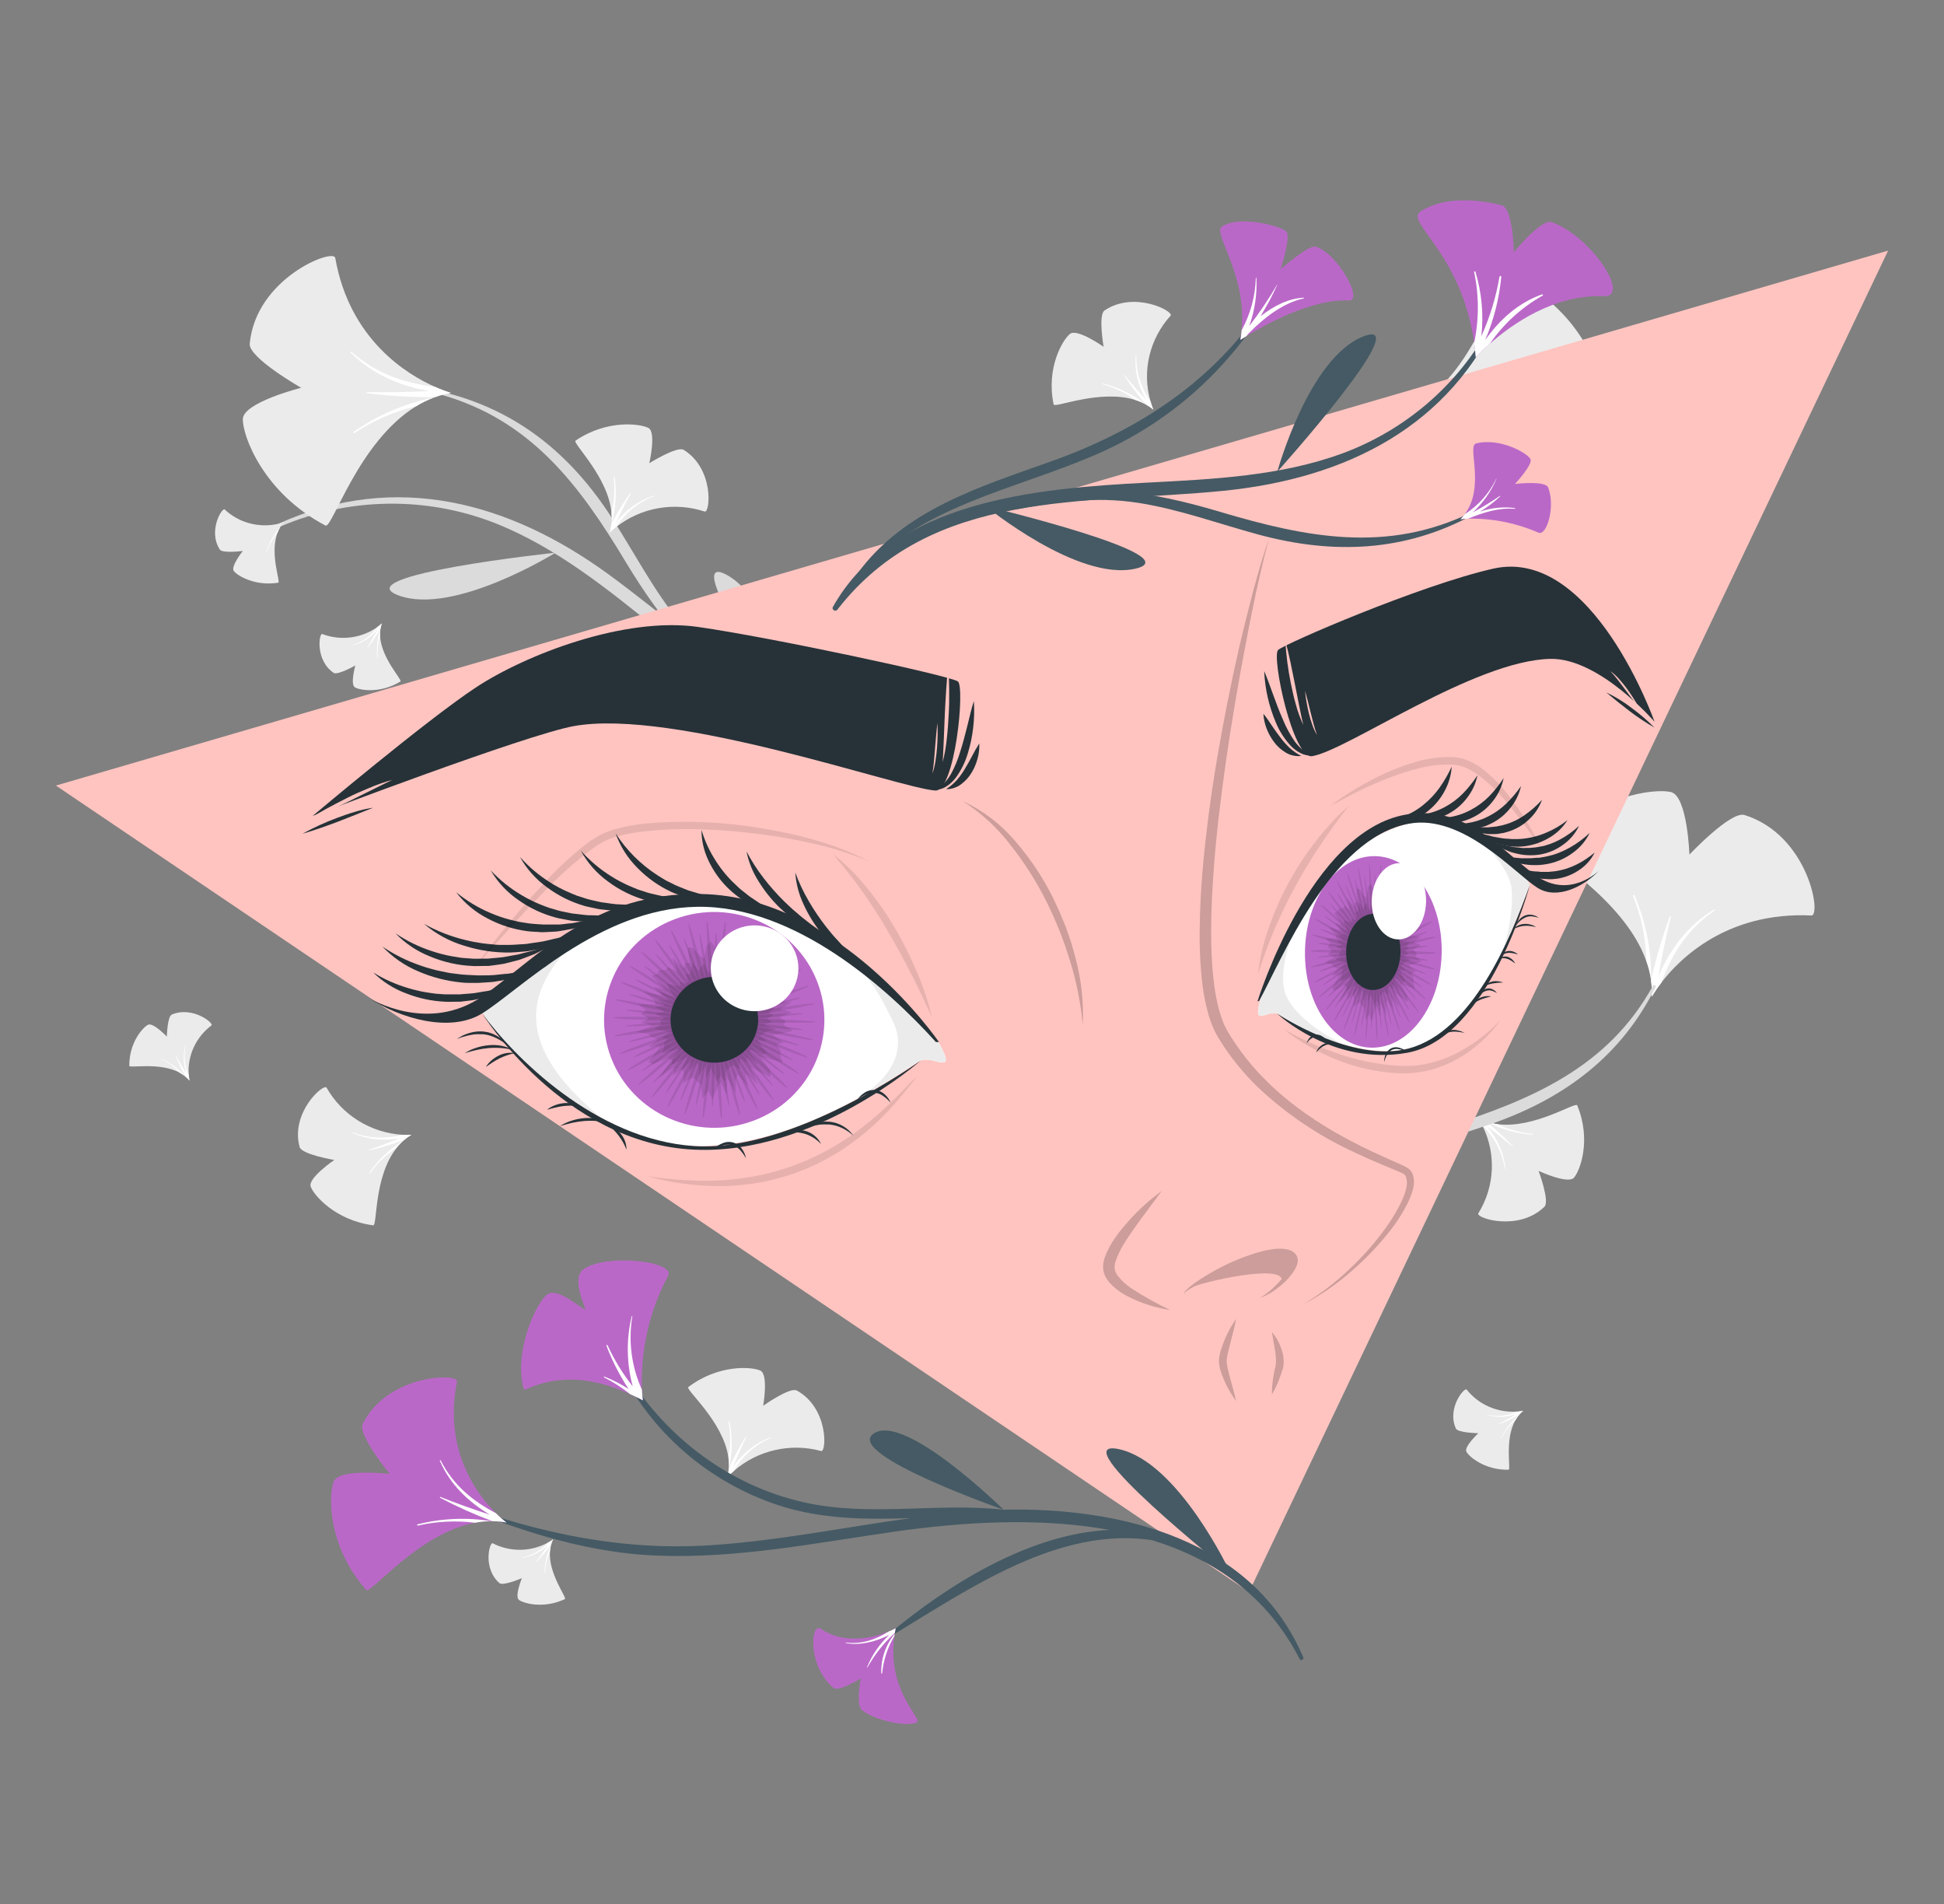<svg width="290" height="284" viewBox="0 0 290 284" fill="none" xmlns="http://www.w3.org/2000/svg">
<rect x="0" y="0" width="290" height="284" fill="#808080" stroke="none"/>
<path d="M98.264 94.021C90.724 87.926 82.975 81.622 73.799 77.998C68.711 76.016 63.273 75.039 57.798 75.125C52.323 75.211 46.92 76.357 41.899 78.498C41.837 78.524 41.767 78.525 41.703 78.501C41.64 78.476 41.59 78.428 41.563 78.367C41.536 78.306 41.535 78.237 41.56 78.175C41.585 78.113 41.634 78.064 41.696 78.037C59.096 70.267 76.021 74.891 90.805 85.677C107.451 97.821 122.612 114.747 145.481 110.669C145.916 110.59 146.119 111.237 145.69 111.407C128.058 117.207 111.006 104.285 98.264 94.021Z" fill="#DBDBDB"/>
<path d="M106.656 105.864C93.827 100.661 80.556 98.65 66.92 102.172C66.688 102.234 66.578 101.837 66.81 101.769C78.184 98.486 89.743 98.486 101.03 102.183C113.715 106.347 125.657 113.969 139.571 112.288C139.619 112.281 139.667 112.293 139.706 112.321C139.745 112.35 139.77 112.392 139.777 112.438C139.784 112.485 139.772 112.533 139.743 112.57C139.714 112.608 139.671 112.633 139.623 112.64C127.913 115.105 117.201 110.141 106.656 105.864Z" fill="#DBDBDB"/>
<path d="M116 105.148C105.589 101.644 98.67 92.652 93.299 83.74C86.461 72.38 79.199 62.577 65.598 58.805C65.331 58.731 65.389 58.311 65.668 58.373C77.041 61.026 85.208 67.774 91.344 77.345C94.639 82.457 97.452 87.938 101.309 92.681C105.514 97.872 110.652 101.201 116.325 104.609C116.667 104.824 116.331 105.256 116 105.148Z" fill="#DBDBDB"/>
<path d="M118.5 107.414C118.5 107.414 116.145 90.028 108.46 85.768C100.775 81.508 118.5 107.414 118.5 107.414Z" fill="#DBDBDB"/>
<path d="M82.87 82.428C82.87 82.428 67.756 91.834 59.502 88.818C51.249 85.802 82.87 82.428 82.87 82.428Z" fill="#DBDBDB"/>
<path d="M245.572 143.284C245.899 144.189 246.136 145.123 246.28 146.072C246.283 146.114 246.283 146.156 246.28 146.197C246.404 147.009 246.446 147.831 246.407 148.651C246.824 147.933 247.291 147.244 247.805 146.589C250.554 142.988 257.601 135.951 270.21 136.536C271.753 136.615 269.804 124.562 260.246 121.552C258.193 120.91 252.022 127.459 252.022 127.459C252.022 127.459 251.732 118.712 249.261 118.127C246.79 117.542 237.661 118.632 230.77 126.471C230.04 127.323 242.191 133.832 245.572 143.284Z" fill="#EBEBEB"/>
<path d="M249.098 136.684C247.958 139.793 247.022 142.971 246.297 146.198C246.421 147.009 246.464 147.831 246.425 148.651C246.841 147.933 247.308 147.244 247.822 146.589C249.348 142.375 251.65 138.637 255.768 135.797C255.844 135.741 255.768 135.616 255.687 135.661C251.761 138.018 249.127 141.58 247.393 145.601C247.921 142.63 248.518 139.677 249.255 136.735C249.29 136.627 249.127 136.587 249.098 136.684Z" fill="white"/>
<path d="M243.6 133.588C244.849 136.678 245.525 139.961 245.595 143.284C245.922 144.189 246.159 145.123 246.303 146.073C246.378 141.768 245.532 137.496 243.82 133.531C243.745 133.395 243.519 133.48 243.6 133.588Z" fill="white"/>
<path d="M212.553 59.64C211.759 60.206 210.91 60.693 210.018 61.094C209.98 61.119 209.939 61.138 209.896 61.151C209.137 61.493 208.347 61.765 207.536 61.963C208.356 62.149 209.163 62.392 209.948 62.69C214.252 64.258 223.132 68.898 226.113 80.906C226.473 82.383 237.713 77.146 237.98 67.319C238.032 65.206 229.86 61.259 229.86 61.259C229.86 61.259 238.345 58.521 238.223 56.033C238.102 53.545 234.448 45.241 224.837 41.015C223.81 40.561 220.858 53.812 212.553 59.64Z" fill="#EBEBEB"/>
<path d="M220.011 61.105C216.642 60.914 213.263 60.933 209.896 61.162C209.137 61.505 208.347 61.776 207.536 61.974C208.356 62.161 209.163 62.404 209.948 62.702C214.507 62.946 218.84 64.048 222.761 67.121C222.776 67.136 222.797 67.144 222.819 67.144C222.84 67.144 222.861 67.136 222.877 67.121C222.892 67.105 222.901 67.085 222.901 67.064C222.901 67.042 222.892 67.022 222.877 67.007C219.46 63.985 215.232 62.514 210.801 62.02C213.858 61.679 216.926 61.406 220.011 61.27C220.03 61.265 220.046 61.255 220.058 61.24C220.07 61.225 220.076 61.206 220.076 61.188C220.076 61.169 220.07 61.151 220.058 61.136C220.046 61.121 220.03 61.11 220.011 61.105Z" fill="white"/>
<path d="M221.485 55.045C218.813 57.092 215.788 58.652 212.553 59.651C211.759 60.218 210.91 60.705 210.018 61.105C214.261 59.965 218.213 57.966 221.618 55.238C221.728 55.153 221.601 54.954 221.485 55.045Z" fill="white"/>
<path d="M108.657 217.374C108.731 217.891 108.752 218.414 108.721 218.936C108.723 218.958 108.723 218.981 108.721 219.004C108.699 219.447 108.631 219.886 108.518 220.316C108.818 219.979 109.141 219.664 109.487 219.373C111.229 217.853 113.333 216.786 115.606 216.268C117.878 215.75 120.247 215.798 122.496 216.408C123.308 216.612 123.615 210.007 118.871 207.388C117.856 206.82 113.848 209.66 113.848 209.66C113.848 209.66 114.672 204.991 113.425 204.412C112.178 203.832 107.201 203.441 102.683 206.871C102.19 207.246 107.915 212 108.657 217.374Z" fill="#EBEBEB"/>
<path d="M111.261 214.25C110.31 215.78 109.46 217.368 108.715 219.004C108.693 219.447 108.625 219.886 108.512 220.316C108.812 219.979 109.135 219.664 109.481 219.373C110.705 217.216 112.607 215.503 114.904 214.488C114.95 214.488 114.904 214.392 114.875 214.409C112.61 215.264 110.68 216.801 109.365 218.799C109.974 217.277 110.623 215.772 111.343 214.295C111.349 214.285 111.35 214.272 111.347 214.26C111.344 214.249 111.336 214.239 111.325 214.233C111.314 214.227 111.302 214.225 111.29 214.228C111.278 214.231 111.268 214.239 111.261 214.25Z" fill="white"/>
<path d="M108.675 212.017C109.003 213.788 109.003 215.603 108.675 217.374C108.748 217.891 108.77 218.414 108.738 218.936C109.256 216.658 109.283 214.3 108.82 212.012C108.791 211.932 108.657 211.938 108.675 212.017Z" fill="white"/>
<path d="M223.335 167.651C222.808 167.582 222.289 167.462 221.786 167.293H221.717C221.287 167.144 220.873 166.954 220.481 166.725C220.732 167.099 220.955 167.49 221.148 167.895C222.169 169.949 222.647 172.222 222.54 174.504C222.433 176.786 221.743 179.005 220.533 180.959C220.116 181.669 226.531 183.737 230.393 179.976C231.217 179.164 229.523 174.632 229.523 174.632C229.523 174.632 233.902 176.665 234.801 175.643C235.7 174.62 237.435 170.031 235.283 164.851C235.039 164.283 228.822 168.401 223.335 167.651Z" fill="#EBEBEB"/>
<path d="M225.707 170.968C224.458 169.657 223.126 168.426 221.717 167.282C221.287 167.133 220.873 166.942 220.481 166.714C220.732 167.087 220.955 167.478 221.148 167.884C222.944 169.613 224.117 171.868 224.489 174.308C224.489 174.359 224.576 174.359 224.576 174.308C224.346 171.942 223.355 169.708 221.746 167.929C223.074 168.912 224.379 169.929 225.643 171.008C225.69 171.059 225.748 170.968 225.707 170.968Z" fill="white"/>
<path d="M228.601 169.116C226.771 168.939 224.987 168.442 223.335 167.651C222.808 167.582 222.289 167.462 221.786 167.293C223.885 168.397 226.196 169.059 228.572 169.236C228.653 169.264 228.682 169.122 228.601 169.116Z" fill="white"/>
<path d="M169.424 59.674C169.929 59.835 170.416 60.044 170.88 60.299L170.943 60.333C171.338 60.55 171.711 60.803 172.057 61.088C171.879 60.677 171.732 60.254 171.616 59.822C170.991 57.62 170.938 55.3 171.464 53.074C171.99 50.847 173.077 48.785 174.626 47.076C175.172 46.457 169.238 43.287 164.766 46.309C163.804 46.962 164.633 51.722 164.633 51.722C164.633 51.722 160.706 48.95 159.628 49.791C158.549 50.632 156.02 54.846 157.18 60.327C157.29 60.918 164.14 57.97 169.424 59.674Z" fill="#EBEBEB"/>
<path d="M167.695 56.005C168.682 57.514 169.767 58.96 170.943 60.333C171.338 60.55 171.711 60.803 172.057 61.088C171.879 60.677 171.732 60.254 171.616 59.822C170.168 57.802 169.431 55.376 169.517 52.909C169.517 52.858 169.435 52.847 169.43 52.909C169.217 55.278 169.779 57.651 171.036 59.685C169.911 58.481 168.815 57.249 167.771 55.971C167.736 55.908 167.666 55.965 167.695 56.005Z" fill="white"/>
<path d="M164.511 57.306C166.28 57.801 167.944 58.603 169.424 59.674C169.929 59.835 170.416 60.044 170.88 60.299C169.018 58.844 166.867 57.786 164.563 57.192C164.482 57.169 164.436 57.283 164.511 57.306Z" fill="white"/>
<path d="M59.16 171.212C59.482 170.797 59.847 170.417 60.25 170.076C60.264 170.057 60.282 170.041 60.303 170.031C60.642 169.736 61.009 169.474 61.399 169.247C60.945 169.279 60.49 169.279 60.036 169.247C57.699 169.099 55.438 168.378 53.461 167.15C51.483 165.922 49.853 164.227 48.72 162.221C48.297 161.511 43.28 165.936 44.701 171.076C45.008 172.184 49.868 173.001 49.868 173.001C49.868 173.001 45.895 175.705 46.348 176.977C46.8 178.25 50.013 182.004 55.674 182.748C56.301 182.834 55.744 175.512 59.16 171.212Z" fill="#EBEBEB"/>
<path d="M55.03 171.587C56.802 171.176 58.545 170.656 60.25 170.031C60.59 169.736 60.957 169.474 61.347 169.247C60.893 169.279 60.437 169.279 59.984 169.247C57.557 169.909 54.978 169.786 52.629 168.895C52.624 168.892 52.619 168.891 52.613 168.89C52.608 168.889 52.602 168.89 52.597 168.892C52.591 168.893 52.586 168.896 52.582 168.899C52.578 168.903 52.574 168.907 52.571 168.912C52.569 168.917 52.567 168.922 52.566 168.927C52.566 168.933 52.566 168.938 52.568 168.944C52.569 168.949 52.572 168.954 52.576 168.958C52.579 168.962 52.584 168.966 52.589 168.969C54.799 169.949 57.272 170.216 59.647 169.73C58.11 170.372 56.562 170.974 55.007 171.513C55.002 171.519 54.998 171.526 54.997 171.534C54.995 171.541 54.995 171.549 54.998 171.557C55 171.564 55.004 171.571 55.01 171.576C55.016 171.581 55.023 171.585 55.03 171.587Z" fill="white"/>
<path d="M55.222 174.944C56.287 173.477 57.611 172.208 59.131 171.195C59.453 170.78 59.819 170.4 60.221 170.059C58.201 171.294 56.466 172.929 55.129 174.859C55.1 174.944 55.175 175.024 55.222 174.944Z" fill="white"/>
<path d="M82.041 231.358C82.065 231.035 82.121 230.715 82.209 230.403C82.209 230.403 82.209 230.375 82.209 230.358C82.285 230.092 82.386 229.833 82.511 229.586C82.282 229.754 82.042 229.906 81.792 230.04C80.531 230.739 79.112 231.117 77.665 231.14C76.216 231.162 74.786 230.829 73.503 230.171C73.034 229.943 71.972 233.914 74.507 236.106C75.046 236.578 77.853 235.373 77.853 235.373C77.853 235.373 76.734 238.111 77.418 238.617C78.103 239.122 81.067 239.997 84.268 238.492C84.628 238.327 81.78 234.715 82.041 231.358Z" fill="#EBEBEB"/>
<path d="M80.04 232.92C80.823 232.114 81.549 231.259 82.215 230.358C82.291 230.092 82.392 229.833 82.517 229.586C82.288 229.754 82.048 229.906 81.797 230.04C80.77 231.195 79.388 231.992 77.859 232.312C77.83 232.312 77.83 232.369 77.859 232.363C79.347 232.134 80.722 231.448 81.786 230.403C81.206 231.244 80.626 232.079 79.988 232.886C79.976 232.914 80.04 232.948 80.04 232.92Z" fill="white"/>
<path d="M81.322 234.584C81.359 233.467 81.603 232.367 82.041 231.335C82.065 231.012 82.121 230.693 82.209 230.381C81.59 231.696 81.26 233.124 81.241 234.573C81.241 234.646 81.316 234.658 81.322 234.584Z" fill="white"/>
<path d="M26.848 160.011C27.137 160.174 27.409 160.364 27.66 160.579L27.695 160.608C27.906 160.779 28.1 160.969 28.275 161.176C28.216 160.904 28.177 160.629 28.159 160.352C28.048 158.937 28.3 157.518 28.891 156.222C29.483 154.927 30.395 153.796 31.546 152.934C31.958 152.622 28.727 149.997 25.63 151.315C24.963 151.599 24.888 154.598 24.888 154.598C24.888 154.598 22.835 152.446 22.075 152.837C21.315 153.229 19.25 155.49 19.291 158.966C19.302 159.352 23.85 158.353 26.848 160.011Z" fill="#EBEBEB"/>
<path d="M26.245 157.575C26.661 158.61 27.145 159.617 27.695 160.591C27.906 160.762 28.1 160.952 28.275 161.159C28.216 160.887 28.177 160.612 28.159 160.335C27.524 158.934 27.372 157.369 27.724 155.876C27.724 155.842 27.683 155.825 27.672 155.876C27.263 157.291 27.322 158.796 27.84 160.176C27.301 159.313 26.779 158.432 26.303 157.529L26.245 157.575Z" fill="white"/>
<path d="M24.145 157.989C25.163 158.499 26.078 159.184 26.848 160.011C27.137 160.174 27.409 160.364 27.66 160.579C26.7 159.473 25.515 158.575 24.18 157.944C24.145 157.904 24.099 157.972 24.145 157.989Z" fill="white"/>
<path d="M56.695 94.793C56.682 94.471 56.702 94.147 56.753 93.828C56.75 93.813 56.75 93.797 56.753 93.782C56.794 93.509 56.864 93.241 56.962 92.982C56.753 93.171 56.532 93.348 56.301 93.51C55.129 94.344 53.762 94.878 52.325 95.061C50.888 95.245 49.428 95.073 48.076 94.561C47.589 94.39 46.997 98.451 49.764 100.349C50.344 100.757 53.006 99.252 53.006 99.252C53.006 99.252 52.212 102.092 52.948 102.518C53.685 102.944 56.736 103.484 59.74 101.632C60.071 101.433 56.84 98.156 56.695 94.793Z" fill="#EBEBEB"/>
<path d="M54.891 96.56C55.575 95.671 56.199 94.74 56.759 93.771C56.8 93.498 56.87 93.23 56.968 92.97C56.759 93.16 56.538 93.336 56.306 93.499C55.42 94.761 54.14 95.707 52.658 96.197C52.629 96.197 52.658 96.253 52.658 96.248C54.111 95.851 55.399 95.014 56.335 93.856C55.866 94.759 55.373 95.657 54.833 96.526C54.827 96.56 54.874 96.6 54.891 96.56Z" fill="white"/>
<path d="M56.359 98.099C56.268 96.987 56.382 95.867 56.695 94.793C56.682 94.471 56.702 94.147 56.753 93.828C56.293 95.204 56.131 96.659 56.277 98.099C56.277 98.105 56.278 98.11 56.281 98.115C56.282 98.119 56.285 98.124 56.289 98.127C56.293 98.131 56.297 98.134 56.303 98.136C56.307 98.138 56.313 98.139 56.318 98.139C56.323 98.139 56.329 98.138 56.334 98.136C56.339 98.134 56.343 98.131 56.347 98.127C56.35 98.124 56.353 98.119 56.355 98.115C56.358 98.11 56.359 98.105 56.359 98.099Z" fill="white"/>
<path d="M41.4 79.446C41.513 79.143 41.657 78.852 41.83 78.577V78.543C41.977 78.307 42.146 78.085 42.334 77.879C42.07 77.977 41.798 78.057 41.522 78.117C40.113 78.446 38.641 78.423 37.243 78.051C35.845 77.679 34.564 76.969 33.518 75.987C33.135 75.641 30.989 79.168 32.793 81.962C33.188 82.564 36.221 82.173 36.221 82.173C36.221 82.173 34.371 84.496 34.881 85.166C35.392 85.836 38.019 87.472 41.516 86.904C41.899 86.853 40.194 82.604 41.4 79.446Z" fill="#EBEBEB"/>
<path d="M39.782 82.36C40.137 81.296 40.685 80.303 41.4 79.429C41.513 79.126 41.657 78.835 41.83 78.56C40.858 79.666 40.136 80.961 39.713 82.36C39.695 82.388 39.765 82.422 39.782 82.36Z" fill="white"/>
<path d="M226.067 211.796C226.231 211.51 226.426 211.242 226.647 210.995V210.961C226.822 210.754 227.016 210.564 227.227 210.393C226.949 210.451 226.668 210.491 226.386 210.512C224.943 210.63 223.492 210.392 222.167 209.822C220.841 209.252 219.681 208.366 218.793 207.246C218.469 206.849 215.812 210.024 217.181 213.051C217.471 213.699 220.533 213.755 220.533 213.755C220.533 213.755 218.353 215.783 218.759 216.522C219.165 217.26 221.485 219.265 225.034 219.203C225.446 219.186 224.396 214.738 226.067 211.796Z" fill="#EBEBEB"/>
<path d="M223.584 212.432C224.637 212.015 225.662 211.533 226.652 210.989C226.827 210.783 227.022 210.593 227.232 210.421C226.955 210.479 226.674 210.519 226.391 210.541C224.966 211.171 223.371 211.332 221.844 211.001C221.809 211.001 221.798 211.04 221.844 211.046C223.296 211.447 224.84 211.384 226.252 210.864C225.371 211.398 224.477 211.915 223.561 212.392L223.584 212.432Z" fill="white"/>
<path d="M224.025 214.454C224.535 213.454 225.227 212.553 226.067 211.796C226.231 211.51 226.425 211.242 226.647 210.995C225.527 211.937 224.62 213.098 223.984 214.403C223.938 214.454 224.002 214.5 224.025 214.454Z" fill="white"/>
<path d="M204.375 170.576C212.089 164.674 220.035 158.648 225.661 150.696C228.74 146.264 230.894 141.28 231.999 136.029C233.104 130.779 233.138 125.367 232.099 120.104C232.094 120.042 232.113 119.981 232.151 119.932C232.189 119.884 232.245 119.85 232.306 119.839C232.368 119.828 232.432 119.839 232.486 119.871C232.54 119.903 232.579 119.954 232.597 120.013C236.565 138.319 228.271 153.525 214.304 165.288C198.58 178.562 178.414 189.377 177.497 212.12C177.497 212.551 176.761 212.597 176.714 212.159C174.783 194.017 191.365 180.527 204.375 170.576Z" fill="#DBDBDB"/>
<path d="M190.745 176.023C198.714 164.896 203.615 152.622 203.064 138.848C203.064 138.615 203.47 138.592 203.487 138.848C204.288 150.435 201.747 161.482 195.634 171.456C188.726 182.68 178.536 192.438 177.184 206.104C177.174 206.146 177.148 206.183 177.113 206.209C177.077 206.234 177.033 206.246 176.989 206.243C176.945 206.239 176.904 206.221 176.873 206.19C176.841 206.16 176.822 206.119 176.819 206.076C176.9 194.336 184.191 185.168 190.745 176.023Z" fill="#DBDBDB"/>
<path d="M189.416 185.128C195.176 175.938 205.656 171.286 215.696 168.088C228.456 164.016 239.853 159.216 246.57 147.038C246.703 146.794 247.109 146.942 246.981 147.197C241.866 157.495 233.363 163.828 222.494 167.617C216.659 169.645 210.61 171.15 205.018 173.802C198.928 176.688 194.515 180.88 189.869 185.56C189.602 185.821 189.248 185.407 189.416 185.128Z" fill="#DBDBDB"/>
<path d="M186.621 187.008C186.621 187.008 204.462 188.542 210.366 182.141C216.27 175.739 186.621 187.008 186.621 187.008Z" fill="#DBDBDB"/>
<path d="M219.275 158.387C219.275 158.387 213.185 141.915 217.987 134.661C222.79 127.408 219.275 158.387 219.275 158.387Z" fill="#DBDBDB"/>
<path d="M62.095 60.577C62.925 60.062 63.807 59.632 64.728 59.294C64.765 59.271 64.807 59.255 64.85 59.248C65.63 58.952 66.438 58.732 67.263 58.589C66.457 58.349 65.67 58.053 64.908 57.703C60.72 55.857 52.148 50.654 50.013 38.471C49.752 36.977 38.164 41.47 37.253 51.256C37.056 53.358 44.927 57.834 44.927 57.834C44.927 57.834 36.273 60.009 36.227 62.503C36.18 64.996 39.254 73.499 48.558 78.384C49.567 78.889 53.412 65.888 62.095 60.577Z" fill="#EBEBEB"/>
<path d="M54.752 58.64C58.101 59.052 61.474 59.255 64.85 59.248C65.63 58.952 66.438 58.732 67.263 58.589C66.457 58.349 65.67 58.053 64.908 57.703C60.372 57.135 56.127 55.778 52.42 52.455C52.345 52.392 52.229 52.489 52.299 52.563C55.5 55.806 59.618 57.544 64.009 58.328C60.935 58.47 57.855 58.544 54.769 58.476C54.75 58.478 54.732 58.487 54.719 58.501C54.705 58.514 54.697 58.532 54.695 58.551C54.693 58.57 54.697 58.589 54.708 58.605C54.718 58.622 54.734 58.634 54.752 58.64Z" fill="white"/>
<path d="M52.873 64.587C55.678 62.722 58.801 61.364 62.095 60.577C62.925 60.062 63.807 59.632 64.728 59.294C60.418 60.159 56.342 61.9 52.763 64.406C52.641 64.468 52.745 64.678 52.873 64.587Z" fill="white"/>
<path d="M91.222 76.527C91.277 77.046 91.277 77.569 91.222 78.089C91.225 78.111 91.225 78.134 91.222 78.157C91.175 78.598 91.083 79.034 90.95 79.458C91.267 79.135 91.608 78.837 91.971 78.566C93.794 77.14 95.954 76.184 98.252 75.788C100.55 75.391 102.913 75.565 105.125 76.294C105.925 76.544 106.592 69.961 101.999 67.098C101.013 66.484 96.86 69.086 96.86 69.086C96.86 69.086 97.939 64.462 96.727 63.826C95.514 63.19 90.561 62.526 85.863 65.712C85.324 66.076 90.776 71.119 91.222 76.527Z" fill="#EBEBEB"/>
<path d="M94.001 73.545C92.963 75.021 92.026 76.561 91.193 78.157C91.146 78.598 91.054 79.034 90.921 79.458C91.238 79.135 91.579 78.837 91.942 78.566C93.275 76.473 95.268 74.862 97.62 73.976C97.666 73.976 97.649 73.88 97.62 73.897C95.311 74.629 93.301 76.061 91.878 77.986C92.568 76.504 93.299 75.033 94.099 73.59C94.105 73.577 94.106 73.563 94.101 73.549C94.096 73.536 94.086 73.525 94.073 73.519C94.06 73.513 94.045 73.512 94.031 73.517C94.018 73.522 94.007 73.532 94.001 73.545Z" fill="white"/>
<path d="M91.536 71.182C91.758 72.967 91.652 74.778 91.222 76.527C91.277 77.046 91.277 77.569 91.222 78.089C91.867 75.841 92.025 73.487 91.686 71.176C91.64 71.102 91.524 71.102 91.536 71.182Z" fill="white"/>
<path d="M8.34 117.161L281.665 37.374L186.331 237.435L8.34 117.161Z" fill="#FFC4C0"/>
<path d="M140.221 155.876C138.579 152.849 124.451 136.337 107.555 134.451C90.66 132.566 72.5 148.816 71.92 150.469C71.34 152.122 87.458 170.497 103.524 170.917C119.59 171.337 135.494 158.932 137.344 158.148C139.194 157.364 142.715 160.466 140.221 155.876Z" fill="white"/>
<path d="M89.651 166.691C79.373 161.011 71.537 151.616 71.943 150.469C72.274 149.526 78.497 143.653 86.959 139.279C78.88 146.68 75.516 155.019 89.651 166.691Z" fill="#EBEBEB"/>
<path d="M137.367 158.16C136.544 158.506 132.948 161.153 127.791 163.948C133.011 160.858 135.25 156.535 133.22 152.377C131.19 148.22 130.193 146.328 125.976 142C133.8 147.441 139.241 154.059 140.221 155.871C142.715 160.466 139.2 157.376 137.367 158.16Z" fill="white"/>
<path d="M137.367 158.16C136.544 158.506 132.948 161.153 127.791 163.948C133.011 160.858 135.25 156.535 133.22 152.377C131.19 148.22 130.193 146.328 125.976 142C133.8 147.441 139.241 154.059 140.221 155.871C142.715 160.466 139.2 157.376 137.367 158.16Z" fill="#EBEBEB"/>
<path d="M139.606 155.405C132.431 147.453 118.581 135.002 103.977 135.241C89.372 135.479 77.447 147.737 71.926 151.145C67.135 154.104 59.601 151.855 55.106 148.873C55.106 148.873 63.806 154.269 71.99 148.577C80.173 142.886 88.351 133.009 104.69 133.338C125.28 133.753 140.07 155.416 140.07 155.416" fill="#263238"/>
<path d="M55.68 145.039C57.302 146.047 59.059 146.83 60.9 147.368C61.352 147.498 61.805 147.64 62.269 147.731C62.726 147.847 63.188 147.94 63.655 148.009C64.119 148.066 64.577 148.168 65.047 148.208L66.456 148.305C66.926 148.305 67.396 148.305 67.872 148.305C68.104 148.305 68.341 148.305 68.579 148.305L69.281 148.242C69.751 148.203 70.226 148.186 70.696 148.123C71.166 148.061 71.63 147.964 72.1 147.89C72.338 147.856 72.575 147.828 72.807 147.782L73.503 147.612L74.901 147.288C75.829 147.038 76.734 146.72 77.691 146.482C76.844 146.953 75.951 147.413 75.087 147.811L73.712 148.328L73.016 148.572C72.778 148.646 72.541 148.697 72.303 148.759C71.821 148.878 71.34 148.998 70.859 149.106C70.377 149.214 69.878 149.242 69.385 149.31L68.643 149.401C68.399 149.401 68.15 149.401 67.901 149.401C67.402 149.401 66.903 149.435 66.404 149.401C64.414 149.308 62.453 148.89 60.604 148.163C58.753 147.48 57.074 146.414 55.68 145.039Z" fill="#263238"/>
<path d="M57.043 141.171C58.803 142.369 60.724 143.325 62.75 144.011C63.255 144.181 63.748 144.357 64.264 144.482C64.769 144.633 65.282 144.758 65.801 144.857C66.317 144.948 66.828 145.09 67.35 145.152L68.921 145.345C69.443 145.397 69.971 145.402 70.499 145.436C70.766 145.436 71.027 145.47 71.288 145.47H72.082C72.61 145.47 73.144 145.47 73.672 145.425C74.199 145.38 74.727 145.306 75.255 145.26C75.522 145.26 75.789 145.215 76.05 145.181L76.838 145.039L78.422 144.766C79.472 144.556 80.504 144.261 81.577 144.056C80.597 144.499 79.593 144.937 78.573 145.306L76.995 145.766L76.206 145.987C75.939 146.044 75.667 146.084 75.4 146.135C74.855 146.232 74.315 146.328 73.77 146.413C73.225 146.498 72.674 146.498 72.123 146.544L71.294 146.595C71.021 146.595 70.714 146.595 70.47 146.595C69.89 146.595 69.362 146.595 68.811 146.527C66.61 146.312 64.456 145.758 62.431 144.885C60.389 144.03 58.554 142.764 57.043 141.171Z" fill="#263238"/>
<path d="M63.249 137.78C65.202 138.878 67.305 139.697 69.496 140.211C70.035 140.33 70.574 140.472 71.125 140.546C71.668 140.655 72.216 140.732 72.767 140.779C73.347 140.819 73.869 140.909 74.426 140.921H76.084C76.664 140.921 77.192 140.858 77.743 140.83C78.022 140.83 78.323 140.802 78.573 140.773L79.396 140.643C79.976 140.557 80.504 140.506 81.049 140.398C81.594 140.29 82.128 140.137 82.679 140.018C82.946 139.955 83.224 139.904 83.491 139.83L84.291 139.575L85.904 139.081C86.965 138.711 88.003 138.268 89.088 137.899C88.125 138.467 87.145 139.075 86.124 139.603L84.547 140.285L83.752 140.614C83.479 140.711 83.207 140.79 82.928 140.875C82.377 141.046 81.826 141.216 81.27 141.37C80.713 141.523 80.11 141.597 79.57 141.716L78.712 141.864C78.428 141.903 78.132 141.915 77.848 141.943C77.268 141.983 76.688 142.051 76.108 142.063C73.777 142.096 71.457 141.753 69.24 141.046C67.031 140.382 64.989 139.27 63.249 137.78Z" fill="#263238"/>
<path d="M58.992 139.194C60.689 140.348 62.549 141.253 64.513 141.881C65.478 142.2 66.464 142.451 67.466 142.63C67.964 142.693 68.463 142.812 68.968 142.863L70.482 142.977C70.986 143.011 71.497 142.977 72.001 142.977C72.256 142.977 72.512 142.977 72.761 142.977L73.521 142.903C74.025 142.852 74.536 142.829 75.04 142.755C75.545 142.682 76.044 142.568 76.548 142.483C76.804 142.437 77.059 142.403 77.308 142.352L78.051 142.148L79.553 141.767C80.539 141.472 81.507 141.103 82.522 140.813C81.623 141.33 80.701 141.841 79.75 142.29L78.277 142.858L77.529 143.136C77.279 143.216 77.018 143.272 76.763 143.34C76.253 143.477 75.736 143.607 75.214 143.732C74.692 143.835 74.159 143.886 73.631 143.965L72.836 144.068C72.57 144.068 72.303 144.068 72.036 144.068C71.497 144.068 70.963 144.107 70.424 144.068C68.279 143.965 66.169 143.49 64.194 142.665C62.223 141.893 60.447 140.708 58.992 139.194Z" fill="#263238"/>
<path d="M73.196 129.799C74.549 131.254 76.113 132.507 77.836 133.52C78.68 134.027 79.562 134.469 80.475 134.843C80.939 135.014 81.386 135.224 81.855 135.377L83.271 135.792C83.746 135.928 84.233 136.002 84.715 136.11C84.958 136.155 85.196 136.212 85.44 136.252L86.182 136.331C86.675 136.382 87.162 136.468 87.661 136.496C88.16 136.524 88.653 136.496 89.152 136.53C89.401 136.53 89.656 136.53 89.906 136.53L90.654 136.485L92.162 136.411C93.165 136.32 94.163 136.155 95.195 136.076C94.227 136.399 93.247 136.712 92.249 136.962L90.724 137.223L89.958 137.348C89.703 137.376 89.442 137.376 89.181 137.393C88.665 137.428 88.143 137.45 87.626 137.467C87.11 137.484 86.582 137.405 86.06 137.376L85.283 137.314C85.022 137.28 84.767 137.223 84.512 137.178C83.996 137.07 83.474 137.002 82.969 136.865C80.942 136.331 79.032 135.44 77.331 134.235C75.637 133.072 74.225 131.557 73.196 129.799Z" fill="#263238"/>
<path d="M68.046 133.065C69.585 134.336 71.307 135.379 73.155 136.161C74.062 136.551 74.996 136.876 75.951 137.132C76.432 137.24 76.902 137.388 77.389 137.479L78.851 137.712C79.338 137.785 79.831 137.797 80.324 137.842C80.574 137.842 80.817 137.882 81.067 137.888H81.809C82.302 137.888 82.801 137.888 83.294 137.888C83.787 137.888 84.286 137.78 84.784 137.734C85.028 137.734 85.283 137.695 85.527 137.655L86.263 137.513L87.748 137.246C88.734 137.03 89.703 136.74 90.712 136.53C89.796 136.973 88.868 137.411 87.911 137.785L86.437 138.24L85.689 138.461C85.44 138.524 85.185 138.558 84.929 138.609C84.419 138.706 83.909 138.796 83.392 138.882C82.876 138.967 82.354 138.955 81.832 138.995L81.049 139.029C80.788 139.029 80.527 139.029 80.266 138.995C79.744 138.955 79.222 138.955 78.7 138.882C76.619 138.615 74.606 137.975 72.761 136.996C70.908 136.049 69.296 134.706 68.046 133.065Z" fill="#263238"/>
<path d="M76.601 156.62C76.002 156.455 75.388 156.35 74.768 156.308C74.158 156.262 73.545 156.262 72.935 156.308C72.324 156.363 71.718 156.458 71.12 156.592C70.54 156.722 69.919 156.899 69.31 157.069C69.583 156.91 69.89 156.762 70.139 156.615C70.428 156.484 70.725 156.371 71.027 156.274C71.633 156.071 72.262 155.942 72.9 155.888C74.181 155.754 75.473 156.01 76.601 156.62Z" fill="#263238"/>
<path d="M90.811 167.509C90.212 167.343 89.598 167.236 88.978 167.191C88.368 167.143 87.755 167.143 87.145 167.191C86.532 167.244 85.924 167.337 85.324 167.469C84.744 167.6 84.129 167.776 83.52 167.952C83.787 167.787 84.065 167.64 84.349 167.498C84.638 167.364 84.934 167.249 85.237 167.151C85.844 166.951 86.472 166.821 87.11 166.765C88.392 166.636 89.684 166.896 90.811 167.509Z" fill="#263238"/>
<path d="M75.702 155.956C75.204 155.494 74.637 155.111 74.02 154.82C73.422 154.522 72.776 154.33 72.111 154.252C71.943 154.252 71.775 154.252 71.613 154.252C71.447 154.238 71.28 154.238 71.114 154.252C70.946 154.252 70.777 154.252 70.615 154.291L70.116 154.377C69.78 154.428 69.467 154.547 69.13 154.627C68.794 154.706 68.486 154.859 68.15 154.962C68.44 154.774 68.73 154.598 69.049 154.433C69.368 154.285 69.697 154.16 70.035 154.059C70.721 153.849 71.443 153.778 72.158 153.848C72.87 153.924 73.556 154.152 74.169 154.517C74.781 154.881 75.304 155.372 75.702 155.956Z" fill="#263238"/>
<path d="M127.31 169.378C126.811 168.918 126.244 168.535 125.628 168.242C125.027 167.956 124.379 167.775 123.714 167.708C123.548 167.699 123.381 167.699 123.215 167.708C123.051 167.691 122.886 167.691 122.722 167.708C122.554 167.708 122.386 167.708 122.218 167.742L121.725 167.833C121.388 167.878 121.069 168.003 120.739 168.077C120.408 168.151 120.095 168.315 119.758 168.412C120.048 168.23 120.338 168.054 120.657 167.884C120.976 167.735 121.306 167.61 121.643 167.509C122.329 167.305 123.047 167.234 123.76 167.299C124.471 167.371 125.157 167.594 125.77 167.954C126.383 168.313 126.909 168.799 127.31 169.378Z" fill="#263238"/>
<path d="M76.856 157.075C76.449 157.143 76.05 157.246 75.661 157.381C75.28 157.509 74.908 157.661 74.547 157.836C74.189 158.016 73.84 158.215 73.503 158.432C73.161 158.654 72.825 158.887 72.477 159.125C72.699 158.769 72.975 158.447 73.295 158.171C73.615 157.889 73.972 157.648 74.356 157.455C75.121 157.055 76.003 156.92 76.856 157.075Z" fill="#263238"/>
<path d="M122.49 170.639C122.149 170.27 121.759 169.947 121.33 169.679C120.918 169.416 120.469 169.215 119.996 169.082C119.522 168.95 119.033 168.877 118.54 168.866C118.291 168.866 118.042 168.866 117.786 168.866C117.531 168.866 117.282 168.923 117.015 168.929C117.253 168.832 117.502 168.747 117.752 168.662C118.007 168.599 118.267 168.553 118.529 168.526C119.063 168.475 119.601 168.521 120.118 168.662C120.637 168.801 121.119 169.05 121.529 169.392C121.939 169.733 122.267 170.159 122.49 170.639Z" fill="#263238"/>
<path d="M93.455 171.473C93.312 171.095 93.142 170.726 92.945 170.372C92.552 169.681 92.068 169.043 91.507 168.474C91.228 168.179 90.927 167.906 90.637 167.6C91.032 167.756 91.403 167.967 91.739 168.225C92.077 168.487 92.379 168.79 92.638 169.128C93.176 169.795 93.464 170.623 93.455 171.473Z" fill="#263238"/>
<path d="M132.866 164.47C132.55 164.096 132.186 163.764 131.782 163.482C131.414 163.199 130.97 163.025 130.505 162.982C130.039 162.939 129.57 163.027 129.154 163.238C128.928 163.328 128.731 163.47 128.511 163.578C128.29 163.686 128.105 163.862 127.884 163.993C128.035 163.794 128.209 163.612 128.377 163.425C128.57 163.253 128.775 163.095 128.992 162.954C129.45 162.656 129.998 162.522 130.544 162.573C131.091 162.623 131.604 162.856 131.996 163.232C132.381 163.573 132.678 163.997 132.866 164.47Z" fill="#263238"/>
<path d="M111.279 172.757C111.049 172.327 110.769 171.925 110.444 171.559C110.142 171.214 109.751 170.955 109.313 170.809C108.865 170.687 108.391 170.687 107.944 170.809C107.712 170.854 107.486 170.951 107.248 171.019C107.01 171.087 106.795 171.224 106.552 171.309C106.743 171.144 106.946 170.996 107.132 170.832C107.354 170.7 107.587 170.586 107.828 170.491C108.334 170.281 108.901 170.255 109.425 170.416C109.95 170.577 110.399 170.916 110.693 171.371C110.993 171.784 111.194 172.258 111.279 172.757Z" fill="#263238"/>
<path d="M86.42 164.993C86.011 164.93 85.598 164.898 85.185 164.896C84.783 164.895 84.382 164.92 83.984 164.97C83.584 165.023 83.186 165.099 82.795 165.197C82.395 165.288 82 165.407 81.589 165.515C81.922 165.254 82.291 165.04 82.685 164.879C83.082 164.716 83.499 164.605 83.926 164.55C84.785 164.417 85.664 164.573 86.42 164.993Z" fill="#263238"/>
<path d="M77.563 127.8C78.882 129.29 80.416 130.583 82.116 131.64C82.95 132.165 83.822 132.628 84.726 133.026C85.185 133.207 85.625 133.429 86.089 133.594L87.493 134.042C87.963 134.19 88.45 134.275 88.931 134.395C89.169 134.446 89.413 134.514 89.651 134.559L90.387 134.656C90.88 134.718 91.367 134.815 91.866 134.855C92.365 134.894 92.858 134.894 93.357 134.928C93.606 134.928 93.856 134.968 94.105 134.968L94.853 134.94L96.367 134.9C97.37 134.838 98.374 134.696 99.406 134.644C98.432 134.94 97.446 135.212 96.437 135.457L94.905 135.678L94.14 135.786C93.879 135.786 93.624 135.786 93.363 135.786C92.841 135.786 92.324 135.815 91.802 135.82C91.28 135.826 90.764 135.735 90.242 135.69L89.465 135.61C89.204 135.57 88.955 135.502 88.694 135.451C88.189 135.332 87.667 135.252 87.168 135.105C85.155 134.521 83.268 133.582 81.6 132.333C79.929 131.133 78.55 129.585 77.563 127.8Z" fill="#263238"/>
<path d="M86.652 126.874C87.973 128.364 89.509 129.657 91.211 130.714C92.044 131.235 92.915 131.699 93.815 132.1C94.279 132.276 94.72 132.497 95.184 132.668L96.587 133.122C97.057 133.27 97.544 133.355 98.026 133.474C98.264 133.525 98.501 133.594 98.745 133.633L99.482 133.73C99.975 133.798 100.462 133.889 100.955 133.929C101.448 133.968 101.952 133.974 102.451 134.008C102.701 134.008 102.95 134.042 103.199 134.042H103.948L105.461 134.008C106.465 133.946 107.468 133.804 108.501 133.747C107.526 134.048 106.54 134.315 105.531 134.559L104 134.786L103.234 134.889C102.973 134.889 102.712 134.889 102.457 134.923C101.935 134.923 101.413 134.951 100.897 134.951C100.381 134.951 99.859 134.866 99.337 134.826L98.559 134.747C98.298 134.701 98.043 134.639 97.788 134.588C97.283 134.468 96.761 134.389 96.263 134.235C94.25 133.654 92.362 132.717 90.695 131.469C89.016 130.25 87.635 128.681 86.652 126.874Z" fill="#263238"/>
<path d="M118.639 130.14C119.179 131.618 119.853 133.045 120.652 134.406C121.435 135.752 122.311 137.044 123.273 138.274C123.772 138.876 124.242 139.501 124.793 140.063C125.054 140.353 125.309 140.631 125.582 140.938C125.854 141.245 126.162 141.506 126.411 141.773L126.823 142.199L127.258 142.602L128.128 143.42C128.708 143.988 129.328 144.465 129.908 145.039C129.183 144.675 128.47 144.289 127.774 143.857C127.088 143.419 126.428 142.943 125.796 142.432C124.525 141.402 123.372 140.24 122.357 138.967C121.353 137.679 120.508 136.28 119.84 134.798C119.154 133.329 118.747 131.751 118.639 130.14Z" fill="#263238"/>
<path d="M111.36 126.982C112.09 128.378 112.944 129.709 113.912 130.958C114.863 132.195 115.9 133.366 117.015 134.463C117.595 134.997 118.134 135.559 118.755 136.047C119.057 136.303 119.335 136.57 119.654 136.82C119.973 137.07 120.28 137.297 120.588 137.547L121.052 137.916L121.539 138.257L122.502 138.961C123.151 139.427 123.83 139.847 124.48 140.341C123.714 140.074 122.954 139.773 122.212 139.444C121.476 139.089 120.76 138.696 120.066 138.268C118.67 137.408 117.372 136.403 116.197 135.269C115.037 134.115 114.019 132.832 113.164 131.447C112.29 130.078 111.679 128.565 111.36 126.982Z" fill="#263238"/>
<path d="M104.649 123.784C105.084 125.255 105.712 126.664 106.517 127.976C107.293 129.27 108.228 130.466 109.301 131.537C109.562 131.81 109.881 132.054 110.125 132.316C110.27 132.441 110.403 132.577 110.548 132.696L111 133.048C111.302 133.281 111.58 133.531 111.899 133.753C112.218 133.974 112.537 134.173 112.856 134.394C113.013 134.502 113.17 134.616 113.332 134.718L113.837 135.002L114.84 135.57C115.524 135.951 116.238 136.275 116.934 136.678C116.151 136.527 115.377 136.337 114.614 136.11L113.494 135.672L112.914 135.44C112.735 135.354 112.561 135.252 112.381 135.161C110.932 134.418 109.61 133.46 108.46 132.321C107.318 131.168 106.385 129.833 105.699 128.374C105.005 126.939 104.646 125.371 104.649 123.784Z" fill="#263238"/>
<path d="M91.837 124.295C93.441 126.79 95.571 128.92 98.084 130.543C98.507 130.788 98.907 131.077 99.337 131.31L100.659 131.969C101.1 132.185 101.57 132.344 102.022 132.537C102.248 132.628 102.474 132.73 102.706 132.81L103.42 133.02C103.895 133.156 104.365 133.321 104.847 133.44C105.328 133.559 105.821 133.633 106.308 133.741C106.552 133.787 106.795 133.855 107.039 133.889L107.787 133.98L109.284 134.173C110.287 134.258 111.302 134.275 112.329 134.377C111.319 134.525 110.299 134.661 109.272 134.73H107.723H106.946C106.685 134.73 106.43 134.667 106.175 134.639C105.657 134.574 105.14 134.506 104.626 134.434C104.116 134.338 103.617 134.19 103.107 134.071L102.353 133.872C102.103 133.792 101.86 133.69 101.616 133.599C101.135 133.406 100.63 133.247 100.16 133.031C98.264 132.148 96.548 130.933 95.097 129.447C93.634 127.988 92.52 126.228 91.837 124.295Z" fill="#263238"/>
<path d="M113.173 166.835C121.477 163.25 125.241 153.752 121.58 145.62C117.92 137.488 108.221 133.802 99.917 137.387C91.613 140.972 87.849 150.47 91.51 158.602C95.171 166.734 104.87 170.42 113.173 166.835Z" fill="#BA68C8"/>
<g opacity="0.1">
<path d="M121.638 152.406C121.638 152.712 111.586 152.36 111.551 152.661C111.517 152.962 121.411 154.814 121.324 155.109C121.237 155.405 111.464 153.258 111.366 153.547C111.267 153.837 120.646 157.444 120.507 157.722C120.367 158.001 111.157 154.115 111.012 154.382C110.867 154.649 119.381 159.886 119.213 160.142C119.045 160.397 110.699 154.905 110.513 155.143C110.328 155.382 117.711 162.056 117.473 162.278C117.235 162.499 110.096 155.632 109.864 155.808C109.632 155.984 115.664 163.891 115.397 164.072C115.13 164.254 109.376 156.2 109.11 156.342C108.843 156.484 113.286 165.328 113.001 165.458C112.717 165.589 108.564 156.626 108.274 156.728C107.984 156.83 110.681 166.316 110.38 166.384C110.078 166.452 107.689 156.899 107.381 156.95C107.074 157.001 107.961 166.805 107.631 166.827C107.3 166.85 106.761 157.018 106.471 157.012C106.181 157.007 105.183 166.805 104.881 166.77C104.58 166.736 105.844 156.972 105.543 156.91C105.241 156.847 102.445 166.305 102.15 166.214C101.854 166.123 104.951 156.762 104.661 156.643C104.371 156.524 99.841 165.316 99.569 165.163C99.296 165.01 104.104 156.376 103.843 156.211C103.582 156.047 97.463 163.868 97.231 163.681C96.999 163.493 103.339 155.853 103.112 155.649C102.886 155.445 95.422 162.033 95.219 161.8C95.016 161.568 102.683 155.206 102.498 154.984C102.312 154.763 93.745 159.886 93.589 159.625C93.432 159.364 102.161 154.479 102.028 154.206C101.894 153.934 92.504 157.444 92.394 157.16C92.284 156.876 101.79 153.65 101.709 153.354C101.628 153.059 91.739 154.814 91.686 154.49C91.634 154.167 101.581 152.747 101.546 152.44C101.512 152.133 91.472 152.082 91.483 151.775C91.495 151.469 101.535 151.821 101.57 151.52C101.604 151.219 91.71 149.367 91.791 149.072C91.872 148.776 101.651 150.923 101.755 150.634C101.86 150.344 92.475 146.737 92.609 146.459C92.742 146.18 101.964 150.066 102.109 149.799C102.254 149.532 93.74 144.295 93.908 144.039C94.076 143.783 102.422 149.27 102.608 149.037C102.793 148.805 95.41 142.119 95.648 141.903C95.886 141.688 103.014 148.589 103.24 148.39C103.466 148.191 97.44 140.296 97.713 140.126C97.985 139.955 103.733 148.009 104 147.856C104.267 147.703 99.824 138.87 100.108 138.74C100.392 138.609 104.545 147.572 104.835 147.47C105.125 147.368 102.428 137.882 102.73 137.814C103.031 137.746 105.421 147.299 105.728 147.248C106.036 147.197 105.148 137.393 105.479 137.371C105.809 137.348 106.343 147.18 106.639 147.186C106.935 147.191 107.926 137.393 108.234 137.428C108.541 137.462 107.265 147.226 107.567 147.288C107.868 147.351 110.67 137.893 110.966 137.984C111.261 138.075 108.164 147.436 108.448 147.549C108.733 147.663 113.274 138.882 113.547 139.029C113.819 139.177 109.011 147.816 109.266 147.981C109.521 148.146 115.646 140.324 115.878 140.512C116.11 140.699 109.777 148.333 110.003 148.543C110.229 148.753 117.688 142.159 117.897 142.386C118.105 142.613 110.432 148.986 110.612 149.202C110.792 149.418 119.37 144.306 119.526 144.567C119.683 144.829 110.954 149.713 111.087 149.986C111.221 150.259 120.611 146.748 120.715 147.032C120.82 147.316 111.325 150.537 111.401 150.832C111.476 151.128 121.371 149.378 121.423 149.696C121.475 150.014 111.528 151.44 111.563 151.747C111.598 152.054 121.643 152.099 121.638 152.406Z" fill="black"/>
</g>
<g opacity="0.1">
<path d="M119.254 155.927C119.173 156.183 110.554 153.428 110.432 153.655C110.31 153.883 118.448 157.904 118.32 158.143C118.192 158.381 110.2 154.121 110.067 154.337C109.933 154.553 117.16 159.96 116.986 160.176C116.812 160.392 109.782 154.752 109.597 154.939C109.411 155.126 115.495 161.755 115.292 161.92C115.089 162.084 109.231 155.274 109.04 155.427C108.849 155.581 113.564 163.175 113.332 163.311C113.1 163.448 108.617 155.7 108.373 155.814C108.129 155.927 111.372 164.243 111.116 164.334C110.861 164.425 107.903 156.007 107.636 156.075C107.37 156.143 109.005 164.896 108.744 164.941C108.483 164.987 107.12 156.2 106.848 156.2C106.575 156.2 106.54 165.118 106.268 165.112C105.995 165.106 106.349 156.211 106.082 156.183C105.815 156.155 104.093 164.89 103.826 164.839C103.559 164.788 105.566 156.103 105.322 156.024C105.079 155.944 101.738 164.231 101.5 164.152C101.262 164.072 104.841 155.871 104.603 155.751C104.365 155.632 99.545 163.175 99.325 163.033C99.105 162.891 104.168 155.507 103.965 155.342C103.762 155.178 97.585 161.721 97.399 161.539C97.214 161.357 103.582 155.019 103.408 154.82C103.234 154.621 95.944 159.932 95.787 159.733C95.63 159.534 103.089 154.433 102.95 154.206C102.811 153.979 94.65 157.904 94.54 157.648C94.43 157.393 102.706 153.746 102.614 153.496C102.521 153.246 93.769 155.649 93.705 155.393C93.641 155.138 102.463 153.025 102.405 152.764C102.347 152.502 93.31 153.286 93.287 153.025C93.264 152.764 102.347 152.275 102.353 152.014C102.358 151.753 93.31 150.878 93.345 150.617C93.38 150.355 102.382 151.52 102.44 151.264C102.498 151.008 93.769 148.526 93.844 148.271C93.919 148.015 102.544 150.77 102.672 150.543C102.799 150.315 94.656 146.3 94.778 146.067C94.9 145.834 102.898 150.094 103.031 149.872C103.165 149.651 95.949 144.255 96.118 144.05C96.286 143.846 103.321 149.475 103.507 149.282C103.692 149.089 97.608 142.466 97.811 142.307C98.014 142.148 103.872 148.941 104.087 148.788C104.301 148.634 99.569 141.04 99.795 140.904C100.021 140.767 104.516 148.509 104.76 148.401C105.003 148.293 101.761 139.972 102.01 139.881C102.26 139.79 105.229 148.208 105.49 148.14C105.751 148.072 104.116 139.313 104.383 139.274C104.649 139.234 105.983 148.032 106.25 148.015C106.517 147.998 106.563 139.097 106.83 139.103C107.097 139.109 106.743 148.004 107.016 148.032C107.288 148.061 109.005 139.325 109.266 139.376C109.527 139.427 107.526 148.112 107.776 148.191C108.025 148.271 111.354 139.984 111.604 140.08C111.853 140.177 108.263 148.356 108.495 148.481C108.727 148.606 113.552 141.057 113.779 141.199C114.005 141.341 108.93 148.725 109.139 148.89C109.347 149.055 115.519 142.505 115.704 142.687C115.89 142.869 109.533 149.197 109.713 149.384C109.893 149.571 117.172 144.272 117.334 144.471C117.496 144.67 110.032 149.77 110.165 149.997C110.299 150.225 118.459 146.3 118.575 146.538C118.691 146.777 110.409 150.44 110.502 150.69C110.594 150.94 119.341 148.538 119.41 148.793C119.48 149.049 110.652 151.162 110.71 151.423C110.768 151.684 119.811 150.901 119.828 151.162C119.845 151.423 110.78 151.917 110.78 152.184C110.78 152.451 119.816 153.32 119.787 153.581C119.758 153.843 110.745 152.673 110.693 152.934C110.641 153.195 119.335 155.672 119.254 155.927Z" fill="black"/>
</g>
<g opacity="0.1">
<path d="M117.177 152.292L116.905 152.9L118.349 153.724L116.673 154.11L115.223 154.365L116.916 155.479L115.855 155.757L116.464 156.7L116.365 157.393L116.777 158.432L114.886 157.984L113.402 157.575L114.875 159.625L114.944 160.67L113.245 159.818L111.894 159.08L113.048 161.749L111.145 159.915L111.627 162.085L110.078 160.25L109.736 160.903L109.771 163.067L108.524 160.767L108.373 163.232L107.48 161.318L106.946 162.403L106.279 163.948L105.647 162.692L104.812 163.874L104.528 161.63L103.982 161.357L103.565 160.738L102.921 160.835L101.912 161.59L102.016 160.085L101.773 159.426L100.404 160.392L100.653 159.108L98.397 160.693L100.131 158.08L99.714 157.745L97.527 158.688L96.703 158.427L97.829 156.984L98.49 156.001L96.756 156.143L98.165 154.985L97.22 154.712L96.727 154.229L94.981 153.905L97.347 152.979L95.683 152.497L96.75 151.878L95.578 151.202L96.373 150.656L95.195 149.804L97.823 149.782L97.602 149.151L95.996 147.913L98.791 148.475L97.452 147.169L99.192 147.527L97.208 145.488L98.032 145.272L98.362 144.687L99.296 144.692L99.743 144.255L101.065 144.942L100.299 142.835L102.022 144.42L102.213 143.596L102.88 143.67L102.608 141.29L103.368 141.37L104.325 142.471L105.021 142.983L105.398 141.057L106.059 140.455L106.755 141.404L107.37 141.966L107.816 143.238L108.779 141.307L109.318 141.903L109.69 142.824L111.029 141.142L111.198 142.454L111.418 143.397L112.224 143.267L111.789 144.931L112.276 145.187L113.407 144.783L113.239 145.772L114.469 145.465L115.901 145.187L115.31 146.402L114.446 147.606L117.253 146.839L115.368 148.39L117.821 148.14L116.145 149.35L118.123 149.526L116.348 150.514L118.181 150.929L116.278 151.696L117.177 152.292Z" fill="black"/>
</g>
<g opacity="0.1">
<path d="M98.449 152.269L98.664 152.747L97.533 153.394L98.844 153.695L99.98 153.894L98.658 154.763L99.487 154.979L99.006 155.717L99.087 156.257L98.762 157.075L100.241 156.717L101.401 156.404L100.253 158.001L100.195 158.818L101.523 158.154L102.579 157.58L101.68 159.665L103.165 158.228L102.788 159.926L104 158.495L104.267 159L104.238 160.693L105.212 158.898L105.328 160.823L106.03 159.324L106.447 160.17L106.969 161.38L107.462 160.397L108.112 161.323L108.332 159.568L108.762 159.358L109.086 158.875L109.591 158.949L110.38 159.54L110.299 158.364L110.484 157.847L111.557 158.603L111.36 157.597L113.123 158.835L111.772 156.796L112.097 156.535L113.808 157.273L114.451 157.063L113.57 155.939L113.054 155.166L114.405 155.285L113.303 154.377L114.045 154.161L114.428 153.786L115.797 153.536L113.947 152.809L115.246 152.434L114.411 151.946L115.327 151.423L114.707 150.991L115.629 150.327L113.576 150.31L113.744 149.816L115.002 148.85L112.816 149.287L113.866 148.271L112.503 148.549L114.057 146.953L113.413 146.783L113.152 146.328L112.427 146.334L112.073 145.993L111.041 146.527L111.638 144.88L110.293 146.124L110.148 145.476L109.626 145.533L109.835 143.676L109.243 143.738L108.495 144.601L107.95 144.999L107.654 143.494L107.138 143.022L106.598 143.761L106.117 144.204L105.763 145.198L105.015 143.693L104.591 144.153L104.301 144.874L103.257 143.562L103.124 144.584L102.95 145.317L102.324 145.22L102.66 146.516L102.283 146.72L101.396 146.402L101.529 147.18L100.566 146.942L99.447 146.72L99.911 147.669L100.584 148.611L98.391 148.009L99.864 149.225L97.95 149.026L99.261 149.975L97.713 150.111L99.099 150.883L97.666 151.207L99.157 151.804L98.449 152.269Z" fill="black"/>
</g>
<path d="M113.1 152.224C113.073 153.491 112.663 154.721 111.922 155.759C111.181 156.798 110.142 157.597 108.936 158.057C107.731 158.516 106.413 158.615 105.15 158.341C103.887 158.067 102.735 157.432 101.841 156.516C100.947 155.601 100.35 154.446 100.127 153.198C99.903 151.95 100.062 150.666 100.585 149.507C101.107 148.348 101.969 147.366 103.061 146.687C104.153 146.008 105.427 145.662 106.72 145.692C108.45 145.732 110.093 146.442 111.288 147.667C112.484 148.891 113.136 150.53 113.1 152.224Z" fill="#263238"/>
<path d="M119.103 144.545C119.076 145.811 118.666 147.042 117.925 148.08C117.184 149.118 116.145 149.918 114.939 150.378C113.734 150.837 112.416 150.936 111.153 150.662C109.89 150.388 108.738 149.753 107.844 148.837C106.95 147.921 106.353 146.767 106.13 145.519C105.906 144.271 106.065 142.986 106.588 141.827C107.11 140.668 107.972 139.687 109.064 139.008C110.156 138.329 111.43 137.983 112.723 138.013C114.453 138.053 116.095 138.763 117.291 139.987C118.487 141.212 119.139 142.851 119.103 144.545Z" fill="white"/>
<path d="M137.367 158.16C137.367 158.16 118.349 171.916 103.547 170.928C88.746 169.94 76.589 157.518 71.92 151.128C71.92 151.128 83.932 170.531 103.53 171.462C121.382 172.308 137.367 158.16 137.367 158.16Z" fill="#263238"/>
<path d="M139.502 117.9C142.46 118.11 143.991 102.473 142.895 101.632C141.798 100.792 115.136 95.072 104.139 93.504C93.142 91.936 78.41 97.628 70.957 102.552C63.504 107.477 46.644 121.688 46.644 121.688C46.644 121.688 78.399 109.584 85.62 108.289C100.589 105.603 134.102 117.525 139.502 117.9Z" fill="#263238"/>
<path d="M139.014 117.763C140.366 117.502 141.218 116.531 141.833 115.491C142.439 114.391 142.919 113.229 143.266 112.027C143.66 110.822 143.968 109.578 144.287 108.335C144.606 107.091 144.867 105.824 145.278 104.557C145.367 105.868 145.334 107.183 145.18 108.488C145.035 109.801 144.765 111.098 144.374 112.362C143.993 113.66 143.389 114.886 142.587 115.986C142.167 116.546 141.639 117.021 141.033 117.383C140.424 117.731 139.712 117.866 139.014 117.763Z" fill="#263238"/>
<path d="M141.131 117.701C141.737 117.315 142.286 116.849 142.761 116.315C143.206 115.793 143.604 115.234 143.95 114.645C144.31 114.077 144.646 113.435 144.988 112.805C145.321 112.145 145.689 111.502 146.09 110.879C146.119 111.635 146.033 112.392 145.835 113.123C145.641 113.862 145.343 114.572 144.948 115.23C144.544 115.909 144.006 116.502 143.364 116.974C142.725 117.455 141.938 117.711 141.131 117.701Z" fill="#263238"/>
<path d="M45.112 124.352C46.758 123.446 48.47 122.66 50.234 122.001C51.115 121.671 51.974 121.359 52.908 121.092C53.81 120.807 54.736 120.598 55.674 120.467C54.793 120.802 53.934 121.166 53.058 121.506L50.46 122.529C48.72 123.188 46.934 123.824 45.112 124.352Z" fill="#263238"/>
<path d="M141.45 99.281C141.555 100.485 141.584 101.689 141.595 102.893C141.607 104.097 141.595 105.302 141.526 106.506C141.456 107.71 141.387 108.914 141.247 110.113C141.131 111.317 140.922 112.512 140.621 113.685C140.656 113.077 140.702 112.481 140.72 111.879C140.737 111.277 140.783 110.681 140.801 110.084L140.946 106.483C141.01 105.285 141.062 104.08 141.149 102.882C141.236 101.683 141.317 100.485 141.45 99.281Z" fill="#FFC4C0"/>
<path d="M45.31 122.631C46.336 121.955 47.398 121.342 48.465 120.745C49.532 120.149 50.617 119.609 51.713 119.041C52.809 118.473 53.928 117.991 55.065 117.525C56.193 117.038 57.356 116.633 58.545 116.315C57.965 116.582 57.437 116.832 56.892 117.11C56.347 117.389 55.79 117.644 55.251 117.923L51.968 119.553C50.872 120.087 49.776 120.626 48.662 121.137C47.548 121.649 46.446 122.16 45.31 122.631Z" fill="#FFC4C0"/>
<path d="M139.844 107.812C139.902 109.083 139.879 110.356 139.774 111.623C139.722 112.254 139.652 112.89 139.548 113.515C139.46 114.147 139.306 114.77 139.09 115.372C139.206 114.747 139.27 114.117 139.328 113.492L139.484 111.601C139.594 110.34 139.687 109.056 139.844 107.812Z" fill="#FFC4C0"/>
<path d="M195.762 112.776C192.862 113.282 189.66 97.883 190.663 96.941C191.667 95.998 211.932 87.251 222.761 84.808C237.585 81.474 246.819 107.642 246.819 107.642C246.819 107.642 238.653 98.162 231.321 98.264C219.959 98.48 201.092 111.856 195.762 112.776Z" fill="#263238"/>
<path d="M196.226 112.589C195.543 112.759 194.822 112.693 194.184 112.402C193.54 112.107 192.964 111.688 192.49 111.169C191.574 110.163 190.842 109.01 190.327 107.761C189.292 105.323 188.703 102.725 188.587 100.087C189.109 101.303 189.527 102.53 189.973 103.74C190.42 104.949 190.861 106.154 191.377 107.312C191.851 108.472 192.451 109.579 193.169 110.612C193.906 111.589 194.88 112.464 196.226 112.589Z" fill="#263238"/>
<path d="M194.12 112.742C193.311 112.84 192.493 112.663 191.8 112.242C191.119 111.837 190.527 111.302 190.06 110.669C189.598 110.054 189.225 109.379 188.952 108.664C188.676 107.958 188.512 107.215 188.465 106.46C188.958 107.028 189.358 107.664 189.764 108.266C190.17 108.869 190.571 109.437 190.988 109.97C191.398 110.521 191.854 111.038 192.351 111.515C192.88 112.003 193.475 112.416 194.12 112.742Z" fill="#263238"/>
<path d="M246.802 108.516C245.515 107.774 244.277 106.952 243.095 106.057C241.935 105.171 240.775 104.251 239.615 103.268C240.966 103.909 242.242 104.692 243.42 105.603C244.628 106.481 245.759 107.455 246.802 108.516Z" fill="#263238"/>
<path d="M187.85 149.73C189.735 141.955 196.33 128.305 207.541 123.682C220.939 118.15 228.218 131.98 228.218 131.98C228.218 131.98 226.478 136.587 224.669 140.716C222.859 144.846 218.155 154.507 210.169 156.376C202.182 158.245 192.595 152.605 190.988 151.395C189.382 150.185 186.98 153.326 187.85 149.73Z" fill="white"/>
<path d="M200.552 155.814C197.142 154.845 193.91 153.353 190.977 151.395C189.37 150.19 186.98 153.326 187.85 149.73C189.312 144.136 191.793 138.846 195.176 134.116C192.514 138.967 190.878 144.34 191.568 147.555C192.258 150.77 196.719 154.047 200.552 155.814Z" fill="#EBEBEB"/>
<path d="M228.218 131.98C228.218 131.98 226.478 136.593 224.669 140.711C224.477 141.142 224.263 141.631 224.002 142.17C225.307 138.762 225.846 134.116 225.405 131.98C224.965 129.845 221.456 123.921 214.658 122.41C223.497 123.006 228.218 131.98 228.218 131.98Z" fill="#EBEBEB"/>
<path d="M215.062 142.177C215.23 134.289 210.801 127.802 205.171 127.688C199.541 127.573 194.841 133.875 194.674 141.762C194.507 149.65 198.935 156.137 204.565 156.252C210.195 156.366 214.895 150.065 215.062 142.177Z" fill="#BA68C8"/>
<g opacity="0.1">
<path d="M214.211 142.148C214.211 142.42 207.971 142.148 207.947 142.432C207.924 142.716 214.02 144.272 214.02 144.55C214.02 144.829 207.901 142.96 207.843 143.216C207.785 143.471 213.573 146.624 213.498 146.873C213.423 147.123 207.698 143.721 207.623 143.96C207.547 144.198 212.785 148.805 212.68 149.032C212.576 149.259 207.425 144.431 207.304 144.641C207.182 144.851 211.735 150.742 211.601 150.935C211.468 151.128 207.048 145.056 206.903 145.255C206.758 145.453 210.447 152.4 210.291 152.559C210.134 152.718 206.596 145.595 206.428 145.743C206.26 145.891 208.968 153.695 208.794 153.82C208.62 153.945 206.091 145.999 205.894 146.095C205.697 146.192 207.333 154.615 207.147 154.661C206.961 154.706 205.529 146.254 205.337 146.3C205.146 146.345 205.627 155.053 205.436 155.07C205.245 155.087 204.955 146.368 204.757 146.362C204.56 146.357 203.905 155.064 203.713 155.036C203.522 155.007 204.369 146.334 204.183 146.277C203.998 146.22 202.205 154.638 202.026 154.559C201.846 154.479 203.812 146.146 203.638 146.039C203.464 145.931 200.593 153.763 200.425 153.638C200.257 153.513 203.29 145.811 203.133 145.686C202.977 145.561 199.137 152.502 198.986 152.349C198.836 152.196 202.82 145.368 202.681 145.187C202.542 145.005 197.873 150.867 197.745 150.696C197.618 150.526 202.414 144.795 202.304 144.579C202.194 144.363 196.84 148.975 196.748 148.742C196.655 148.509 202.095 144.13 202.014 143.886C201.933 143.642 196.086 146.777 196.04 146.544C195.994 146.311 201.886 143.38 201.84 143.136C201.794 142.892 195.646 144.482 195.617 144.215C195.588 143.948 201.765 142.613 201.753 142.341C201.741 142.068 195.501 142.08 195.506 141.807C195.512 141.534 201.747 141.807 201.77 141.523C201.794 141.239 195.675 139.666 195.715 139.404C195.756 139.143 201.834 140.995 201.892 140.739C201.95 140.483 196.162 137.331 196.237 137.081C196.313 136.831 202.037 140.234 202.113 139.995C202.188 139.756 196.951 135.15 197.055 134.928C197.159 134.707 202.31 139.524 202.432 139.313C202.553 139.103 198.006 133.213 198.14 133.02C198.273 132.827 202.687 138.899 202.838 138.7C202.988 138.501 199.288 131.555 199.445 131.395C199.601 131.236 203.139 138.359 203.307 138.211C203.476 138.064 200.767 130.259 200.941 130.135C201.115 130.01 203.644 137.956 203.841 137.859C204.038 137.763 202.397 129.339 202.588 129.294C202.78 129.248 204.201 137.7 204.392 137.655C204.583 137.609 204.102 128.902 204.293 128.885C204.485 128.868 204.781 137.587 204.972 137.592C205.163 137.598 205.83 128.891 206.016 128.919C206.202 128.947 205.361 137.626 205.546 137.678C205.732 137.729 207.524 129.317 207.71 129.396C207.895 129.476 205.917 137.808 206.091 137.916C206.265 138.024 209.136 130.191 209.305 130.316C209.473 130.441 206.439 138.143 206.602 138.268C206.764 138.393 210.598 131.452 210.743 131.606C210.888 131.759 206.915 138.586 207.048 138.768C207.182 138.95 211.862 133.06 211.984 133.259C212.106 133.457 207.315 139.16 207.425 139.376C207.536 139.592 212.889 134.98 212.988 135.212C213.086 135.445 207.634 139.825 207.715 140.069C207.797 140.313 213.649 137.138 213.713 137.394C213.776 137.649 207.86 140.557 207.913 140.802C207.965 141.046 214.113 139.455 214.142 139.722C214.171 139.989 207.988 141.324 208 141.597C208.011 141.869 214.217 141.875 214.211 142.148Z" fill="black"/>
</g>
<g opacity="0.1">
<path d="M212.715 145.289C212.663 145.516 207.315 143.119 207.251 143.329C207.188 143.539 212.199 147.055 212.123 147.26C212.048 147.464 207.112 143.732 207.025 143.926C206.938 144.119 211.387 148.878 211.282 149.038C211.178 149.197 206.84 144.261 206.724 144.431C206.608 144.601 210.349 150.44 210.204 150.594C210.059 150.747 206.48 144.738 206.341 144.88C206.202 145.022 209.107 151.73 208.962 151.849C208.817 151.968 206.062 145.124 205.923 145.226C205.784 145.328 207.739 152.69 207.582 152.769C207.425 152.849 205.627 145.385 205.465 145.459C205.303 145.533 206.271 153.286 206.103 153.326C205.935 153.366 205.163 145.556 204.995 145.573C204.827 145.59 204.752 153.496 204.583 153.491C204.415 153.485 204.688 145.59 204.52 145.539C204.351 145.488 203.232 153.286 203.07 153.235C202.907 153.184 204.23 145.47 204.044 145.402C203.858 145.334 201.776 152.712 201.625 152.622C201.475 152.531 203.748 145.238 203.597 145.152C203.447 145.067 200.419 151.77 200.28 151.645C200.141 151.52 203.331 144.937 203.18 144.789C203.029 144.641 199.189 150.469 199.068 150.333C198.946 150.196 202.942 144.505 202.838 144.329C202.733 144.153 198.198 148.918 198.076 148.731C197.954 148.543 202.64 143.988 202.559 143.784C202.478 143.579 197.386 147.118 197.339 146.908C197.293 146.697 202.432 143.397 202.379 143.176C202.327 142.954 196.875 145.135 196.835 144.88C196.794 144.624 202.287 142.727 202.258 142.494C202.229 142.261 196.608 143.011 196.597 142.778C196.585 142.545 202.223 142.068 202.229 141.83C202.234 141.591 196.626 140.875 196.643 140.637C196.661 140.398 202.252 141.392 202.287 141.165C202.321 140.938 196.922 138.779 196.974 138.552C197.026 138.325 202.374 140.728 202.437 140.512C202.501 140.296 197.484 136.786 197.56 136.581C197.635 136.377 202.571 140.109 202.664 139.915C202.756 139.722 198.302 134.962 198.406 134.803C198.511 134.644 202.843 139.58 202.959 139.41C203.075 139.24 199.34 133.4 199.479 133.247C199.619 133.094 203.203 139.103 203.336 138.961C203.47 138.819 200.576 132.111 200.721 131.992C200.866 131.873 203.621 138.717 203.76 138.615C203.899 138.512 201.939 131.151 202.101 131.072C202.263 130.992 204.05 138.456 204.212 138.382C204.375 138.308 203.406 130.555 203.574 130.515C203.742 130.475 204.52 138.285 204.682 138.268C204.844 138.251 204.931 130.316 205.1 130.35C205.268 130.384 204.995 138.251 205.163 138.302C205.332 138.353 206.48 130.589 206.613 130.64C206.747 130.691 205.453 138.405 205.639 138.473C205.825 138.541 207.907 131.163 208.063 131.253C208.22 131.344 205.941 138.637 206.086 138.723C206.231 138.808 209.264 132.105 209.403 132.23C209.542 132.355 206.352 138.938 206.503 139.086C206.654 139.234 210.494 133.406 210.61 133.542C210.726 133.679 206.735 139.37 206.845 139.546C206.956 139.722 211.485 134.957 211.601 135.144C211.717 135.332 207.037 139.887 207.124 140.092C207.211 140.296 212.292 136.757 212.344 136.973C212.396 137.189 207.251 140.483 207.309 140.699C207.367 140.915 212.808 138.74 212.848 138.995C212.889 139.251 207.402 141.148 207.425 141.381C207.449 141.614 213.075 140.864 213.086 141.097C213.098 141.33 207.46 141.813 207.454 142.045C207.449 142.278 213.057 143 213.04 143.238C213.022 143.477 207.431 142.483 207.396 142.71C207.362 142.937 212.767 145.062 212.715 145.289Z" fill="black"/>
</g>
<g opacity="0.1">
<path d="M211.352 142.131L211.184 142.665L212.077 143.386L211.039 143.727L210.14 143.948L211.19 144.92L210.534 145.164L210.911 145.993L210.847 146.595L211.103 147.51L209.937 147.112L209.015 146.76L209.925 148.549L209.972 149.464L208.922 148.719L208.087 148.072L208.8 150.406L207.617 148.805L207.918 150.702L206.961 149.1L206.747 149.668L206.77 151.559L205.999 149.549L205.906 151.707L205.355 150.032L205.024 150.98L204.612 152.332L204.224 151.236L203.708 152.264L203.528 150.304L203.191 150.066L202.936 149.526L202.536 149.611L201.91 150.27L201.973 148.952L201.828 148.379L200.976 149.219L201.132 148.1L199.74 149.481L200.813 147.197L200.552 146.902L199.201 147.731L198.691 147.498L199.387 146.243L199.798 145.374L198.725 145.505L199.595 144.494L199.01 144.249L198.708 143.829L197.623 143.545L199.091 142.733L198.064 142.312L198.72 141.767L197.995 141.182L198.488 140.705L197.763 139.955L199.387 139.938L199.247 139.387L198.25 138.302L199.984 138.791L199.155 137.649L200.228 137.962L199.004 136.178L199.514 135.991L199.717 135.479H200.291L200.57 135.099L201.388 135.701L200.912 133.855L201.979 135.246L202.095 134.525L202.507 134.588L202.345 132.503L202.814 132.577L203.406 133.542L203.835 133.986L204.067 132.304L204.473 131.776L204.908 132.605L205.285 133.094L205.564 134.207L206.155 132.526L206.492 133.043L206.724 133.849L207.553 132.378L207.652 133.525L207.791 134.349L208.29 134.235L208.023 135.69L208.319 135.917L209.02 135.559L208.916 136.428L209.676 136.161L210.563 135.911L210.198 136.979L209.664 138.035L211.398 137.359L210.233 138.723L211.746 138.501L210.714 139.563L211.938 139.711L210.842 140.58L211.973 140.938L210.795 141.608L211.352 142.131Z" fill="black"/>
</g>
<g opacity="0.1">
<path d="M199.769 142.114L199.903 142.534L199.207 143.096L200.013 143.358L200.715 143.534L199.897 144.295L200.413 144.488L200.117 145.13L200.164 145.601L199.967 146.317L200.877 146.004L201.596 145.732L200.883 147.129L200.848 147.845L201.672 147.26L202.321 146.76L201.765 148.583L202.687 147.328L202.455 148.81L203.203 147.561L203.365 148.004L203.348 149.486L203.951 147.913L204.027 149.6L204.456 148.288L204.717 149.026L205.036 150.083L205.343 149.225L205.749 150.032L205.883 148.504L206.149 148.316L206.347 147.89L206.66 147.958L207.147 148.475L207.101 147.447L207.217 146.993L207.878 147.652L207.756 146.777L208.846 147.862L208.005 146.078L208.214 145.845L209.27 146.493L209.664 146.311L209.125 145.328L208.8 144.653L209.641 144.749L208.957 143.96L209.415 143.772L209.653 143.443L210.499 143.221L209.351 142.585L210.157 142.256L209.641 141.83L210.209 141.37L209.827 141L210.395 140.415L209.125 140.404L209.229 139.967L210.006 139.12L208.655 139.506L209.305 138.615L208.464 138.859L209.421 137.462L209.026 137.314L208.864 136.916H208.411L208.197 136.621L207.559 137.087L207.93 135.65L207.095 136.735L207.002 136.172L206.683 136.218L206.811 134.593L206.445 134.65L205.981 135.4L205.645 135.752L205.465 134.434L205.146 134.025L204.81 134.673L204.514 135.053L204.293 135.922L203.829 134.605L203.568 135.014L203.389 135.638L202.745 134.491L202.664 135.388L202.553 136.03L202.165 135.945L202.374 137.081L202.142 137.257L201.591 136.979L201.678 137.66L201.08 137.45L200.39 137.257L200.674 138.086L201.092 138.91L199.735 138.388L200.645 139.45L199.462 139.279L200.274 140.109L199.317 140.222L200.17 140.904L199.288 141.182L200.21 141.71L199.769 142.114Z" fill="black"/>
</g>
<path d="M208.922 142.052C208.988 138.913 207.227 136.331 204.989 136.285C202.75 136.24 200.882 138.748 200.815 141.887C200.748 145.027 202.509 147.609 204.748 147.654C206.986 147.7 208.855 145.192 208.922 142.052Z" fill="#263238"/>
<path d="M212.738 134.501C212.802 131.361 211.039 128.78 208.8 128.736C206.561 128.692 204.694 131.202 204.63 134.342C204.566 137.482 206.329 140.064 208.568 140.107C210.807 140.151 212.674 137.641 212.738 134.501Z" fill="white"/>
<path d="M187.827 149.293C191.174 143.204 198.482 124.966 210.215 122.841C218.254 121.387 225.985 130.282 229.355 132.407C232.255 134.258 236.275 132.23 238.542 129.851C238.542 129.851 234.152 134.19 229.123 130.583C224.095 126.976 218.683 119.933 209.699 121.495C195.419 124.011 187.595 149.327 187.595 149.327" fill="#263238"/>
<path d="M237.887 127.147C237.381 128.178 236.607 129.062 235.642 129.708C234.674 130.391 233.559 130.845 232.383 131.038C232.093 131.094 231.803 131.094 231.495 131.128H231.049L230.608 131.1C230.312 131.1 230.028 131.066 229.726 131.02C229.425 130.975 229.146 130.901 228.868 130.833C228.31 130.688 227.765 130.498 227.238 130.265C226.73 130.004 226.238 129.714 225.765 129.396C226.345 129.481 226.873 129.629 227.418 129.737L228.23 129.862C228.494 129.918 228.761 129.954 229.03 129.97C229.305 129.97 229.572 129.992 229.831 130.038C230.098 130.038 230.364 130.038 230.625 130.038H231.02L231.414 129.992C231.675 129.978 231.934 129.95 232.191 129.907C233.23 129.737 234.235 129.412 235.173 128.942C236.151 128.457 237.063 127.854 237.887 127.147Z" fill="#263238"/>
<path d="M237.145 124.222C236.591 125.366 235.761 126.36 234.726 127.118C233.688 127.913 232.487 128.479 231.205 128.777C229.929 129.07 228.606 129.108 227.314 128.891L226.838 128.817L226.368 128.692L225.452 128.419C224.856 128.189 224.275 127.924 223.712 127.624C224.35 127.675 224.953 127.806 225.568 127.879L226.478 127.959L226.931 128.004H227.383C227.685 128.004 227.963 128.004 228.282 128.004C228.601 128.004 228.862 127.953 229.175 127.931H229.616L230.051 127.851C230.345 127.814 230.636 127.757 230.921 127.681L231.774 127.465C232.046 127.363 232.319 127.255 232.603 127.164C233.153 126.942 233.687 126.685 234.204 126.397C235.272 125.793 236.259 125.062 237.145 124.222Z" fill="#263238"/>
<path d="M233.833 122.313C233.126 123.456 232.126 124.397 230.933 125.045C229.736 125.73 228.399 126.143 227.018 126.255C225.642 126.345 224.262 126.165 222.958 125.727C222.322 125.511 221.703 125.249 221.108 124.943C220.528 124.602 219.977 124.239 219.449 123.852C220.098 124.017 220.707 124.244 221.328 124.42L222.262 124.648C222.567 124.742 222.879 124.814 223.196 124.863C223.509 124.909 223.816 124.96 224.124 125.022C224.431 125.085 224.75 125.074 225.063 125.102C225.371 125.144 225.681 125.157 225.991 125.142C226.299 125.142 226.612 125.142 226.919 125.113C228.159 125.014 229.375 124.72 230.521 124.244C231.714 123.759 232.829 123.109 233.833 122.313Z" fill="#263238"/>
<path d="M235.561 123.159C235.036 124.278 234.225 125.244 233.206 125.965C232.185 126.726 230.991 127.234 229.726 127.448C228.463 127.65 227.17 127.576 225.939 127.232C225.632 127.166 225.332 127.069 225.046 126.942L224.187 126.59C223.648 126.299 223.125 125.979 222.621 125.63C223.23 125.749 223.781 125.926 224.361 126.062L225.237 126.227C225.521 126.296 225.81 126.343 226.101 126.369C226.391 126.369 226.681 126.42 226.966 126.46C227.25 126.499 227.546 126.46 227.824 126.46H228.247L228.671 126.42C228.953 126.401 229.234 126.365 229.512 126.312L230.347 126.153C230.614 126.068 230.881 125.977 231.153 125.897C231.426 125.818 231.675 125.687 231.942 125.585C232.209 125.483 232.452 125.329 232.713 125.21C233.75 124.651 234.707 123.961 235.561 123.159Z" fill="#263238"/>
<path d="M226.902 117.241C226.634 118.427 226.094 119.538 225.324 120.49C224.553 121.479 223.561 122.281 222.424 122.836C221.291 123.406 220.033 123.698 218.759 123.688C218.138 123.694 217.517 123.637 216.908 123.517C216.315 123.37 215.733 123.18 215.168 122.949C215.783 122.915 216.375 122.949 216.966 122.949L217.842 122.892C218.129 122.884 218.414 122.85 218.695 122.79C219.814 122.644 220.901 122.314 221.908 121.813C222.92 121.315 223.847 120.668 224.657 119.893C225.491 119.082 226.243 118.194 226.902 117.241Z" fill="#263238"/>
<path d="M230.034 119.28C229.627 120.419 228.942 121.443 228.039 122.262C227.128 123.121 226.017 123.749 224.802 124.091C224.502 124.188 224.193 124.256 223.88 124.295C223.574 124.363 223.26 124.398 222.946 124.398H222.007C221.693 124.364 221.386 124.318 221.079 124.273L220.626 124.199L220.18 124.074L219.31 123.796C218.756 123.557 218.218 123.286 217.697 122.983C218.306 123.046 218.857 123.177 219.437 123.256L220.301 123.341C220.446 123.341 220.586 123.37 220.725 123.392H221.154C221.438 123.392 221.734 123.392 222.001 123.392L222.836 123.307C223.112 123.289 223.386 123.246 223.654 123.177C223.927 123.136 224.197 123.074 224.46 122.989C225.531 122.683 226.541 122.201 227.447 121.563C228.397 120.903 229.265 120.137 230.034 119.28Z" fill="#263238"/>
<path d="M224.309 116.037C224.069 117.233 223.557 118.36 222.813 119.337C222.066 120.345 221.099 121.178 219.982 121.774C218.866 122.381 217.617 122.716 216.34 122.751C215.717 122.78 215.093 122.744 214.478 122.643C213.877 122.52 213.286 122.355 212.709 122.148C213.33 122.092 213.921 122.148 214.507 122.086C215.091 122.047 215.672 121.975 216.247 121.87C217.364 121.684 218.44 121.315 219.431 120.78C220.432 120.246 221.345 119.569 222.14 118.769C222.951 117.928 223.677 117.013 224.309 116.037Z" fill="#263238"/>
<path d="M220.4 115.633C220.16 116.827 219.648 117.953 218.904 118.928C218.157 119.938 217.19 120.772 216.073 121.37C214.957 121.976 213.707 122.309 212.431 122.342C211.808 122.371 211.184 122.335 210.569 122.234C209.968 122.111 209.377 121.946 208.8 121.739C209.421 121.683 210.012 121.739 210.598 121.677C211.182 121.641 211.763 121.569 212.338 121.461C213.455 121.278 214.532 120.909 215.522 120.371C216.52 119.838 217.43 119.16 218.219 118.36C219.035 117.523 219.766 116.61 220.4 115.633Z" fill="#263238"/>
<path d="M216.555 114.355C216.477 115.596 216.131 116.806 215.54 117.905C214.955 119.033 214.144 120.034 213.156 120.848C212.911 121.058 212.649 121.248 212.373 121.416C212.094 121.58 211.833 121.774 211.543 121.91C210.964 122.193 210.356 122.414 209.728 122.569C209.112 122.727 208.48 122.818 207.843 122.841C207.216 122.85 206.589 122.806 205.97 122.711C206.579 122.535 207.182 122.467 207.756 122.29C208.33 122.136 208.894 121.947 209.444 121.722C210.526 121.304 211.529 120.713 212.413 119.973C213.311 119.24 214.103 118.392 214.768 117.451C215.454 116.472 216.052 115.436 216.555 114.355Z" fill="#263238"/>
<path d="M225.736 138.592C225.936 138.347 226.192 138.152 226.484 138.024C226.771 137.894 227.08 137.817 227.395 137.797C227.707 137.777 228.021 137.81 228.323 137.893C228.479 137.933 228.619 137.996 228.764 138.047C228.901 138.116 229.034 138.191 229.164 138.274C228.862 138.211 228.584 138.143 228.282 138.109C227.994 138.071 227.702 138.062 227.412 138.081C226.822 138.129 226.25 138.304 225.736 138.592Z" fill="#263238"/>
<path d="M220.754 148.401C220.842 148.154 220.993 147.933 221.195 147.76C221.398 147.571 221.659 147.454 221.938 147.424C222.216 147.394 222.497 147.454 222.737 147.595C222.85 147.662 222.959 147.736 223.062 147.816C223.149 147.913 223.242 148.004 223.323 148.1C223.104 147.984 222.877 147.881 222.645 147.794C222.427 147.718 222.196 147.689 221.966 147.708C221.492 147.794 221.063 148.039 220.754 148.401Z" fill="#263238"/>
<path d="M226.119 138.109C226.216 137.768 226.389 137.452 226.623 137.183C226.856 136.899 227.16 136.678 227.505 136.541C227.855 136.403 228.239 136.373 228.607 136.456C228.784 136.494 228.957 136.549 229.123 136.621C229.281 136.703 229.434 136.794 229.581 136.894C229.255 136.783 228.916 136.708 228.572 136.672C228.245 136.64 227.914 136.687 227.609 136.808C226.991 137.086 226.472 137.539 226.119 138.109Z" fill="#263238"/>
<path d="M214.188 155.155C214.375 154.787 214.642 154.464 214.971 154.208C215.3 153.953 215.682 153.772 216.091 153.678C216.502 153.586 216.928 153.577 217.343 153.65C217.54 153.69 217.733 153.741 217.923 153.803C218.115 153.883 218.3 153.962 218.503 154.053C218.112 153.963 217.715 153.902 217.314 153.871C216.926 153.839 216.534 153.868 216.154 153.956C215.387 154.145 214.7 154.564 214.188 155.155Z" fill="#263238"/>
<path d="M224.019 142.511C224.111 142.293 224.274 142.111 224.483 141.994C224.699 141.876 224.944 141.817 225.191 141.824C225.431 141.83 225.668 141.884 225.887 141.983C225.992 142.032 226.095 142.087 226.194 142.148C226.281 142.216 226.38 142.284 226.461 142.358L225.811 142.187C225.606 142.141 225.396 142.115 225.185 142.108C224.758 142.092 224.341 142.236 224.019 142.511Z" fill="#263238"/>
<path d="M223.712 142.994C223.874 142.819 224.094 142.706 224.332 142.676C224.575 142.636 224.824 142.664 225.052 142.755C225.269 142.848 225.466 142.981 225.632 143.147L225.858 143.409C225.916 143.505 225.98 143.596 226.032 143.698L225.487 143.312C225.304 143.196 225.109 143.099 224.907 143.022C224.525 142.869 224.1 142.859 223.712 142.994Z" fill="#263238"/>
<path d="M196.347 156.995C196.427 156.7 196.581 156.429 196.794 156.206C197.008 155.975 197.269 155.791 197.56 155.666C197.852 155.545 198.165 155.482 198.482 155.479C198.636 155.47 198.791 155.47 198.946 155.479C199.097 155.513 199.247 155.547 199.392 155.592C199.093 155.601 198.795 155.628 198.499 155.672C198.216 155.715 197.94 155.792 197.676 155.899C197.139 156.139 196.68 156.518 196.347 156.995Z" fill="#263238"/>
<path d="M219.82 149.679C219.937 149.457 220.103 149.262 220.307 149.111C220.506 148.955 220.729 148.83 220.968 148.742C221.203 148.652 221.449 148.595 221.699 148.572C221.949 148.548 222.202 148.561 222.447 148.611C221.982 148.715 221.523 148.846 221.073 149.003C220.626 149.173 220.205 149.4 219.82 149.679Z" fill="#263238"/>
<path d="M194.915 155.632C194.985 155.339 195.124 155.067 195.321 154.837C195.521 154.586 195.804 154.411 196.121 154.341C196.439 154.272 196.771 154.312 197.061 154.456C197.197 154.526 197.329 154.604 197.455 154.689C197.565 154.791 197.681 154.888 197.78 154.996C197.525 154.864 197.259 154.752 196.985 154.661C196.728 154.581 196.455 154.566 196.191 154.615C195.653 154.79 195.199 155.152 194.915 155.632Z" fill="#263238"/>
<path d="M206.48 158.393C206.477 158.002 206.556 157.616 206.712 157.257C206.866 156.867 207.156 156.543 207.53 156.342C207.92 156.16 208.367 156.133 208.777 156.268C208.976 156.332 209.169 156.41 209.357 156.501C209.525 156.615 209.693 156.717 209.856 156.836C209.658 156.774 209.484 156.694 209.276 156.626C209.086 156.565 208.892 156.516 208.696 156.478C208.339 156.4 207.965 156.44 207.634 156.592C207.313 156.769 207.051 157.033 206.88 157.353C206.705 157.683 206.571 158.032 206.48 158.393Z" fill="#263238"/>
<path d="M221.45 147.061C221.606 146.867 221.804 146.71 222.03 146.601C222.256 146.486 222.498 146.404 222.749 146.357C222.999 146.323 223.253 146.323 223.503 146.357C223.752 146.378 223.996 146.436 224.228 146.527C223.75 146.544 223.274 146.587 222.801 146.658C222.335 146.735 221.881 146.87 221.45 147.061Z" fill="#263238"/>
<path d="M190.513 151.168C190.513 151.168 201.718 158.659 210.157 156.376C219.565 153.831 225.237 140.319 228.218 131.98C228.218 131.98 222.198 154.786 209.954 157.007C198.824 159.04 190.513 151.168 190.513 151.168Z" fill="#263238"/>
<g opacity="0.2">
<path d="M189.387 80.173C188.958 81.519 188.633 82.888 188.309 84.263C187.984 85.637 187.671 87.006 187.369 88.381C186.777 91.138 186.226 93.898 185.716 96.662C184.66 102.187 183.727 107.731 182.915 113.293C182.132 118.86 181.424 124.432 181.035 130.015C180.647 135.599 180.426 141.216 181.105 146.709C181.267 148.07 181.529 149.417 181.888 150.742C182.068 151.392 182.289 152.032 182.549 152.656C182.814 153.272 183.133 153.865 183.5 154.428C184.976 156.811 186.728 159.02 188.72 161.011C192.722 165.049 197.629 168.23 202.826 170.843C204.125 171.496 205.453 172.11 206.793 172.706L208.812 173.609C209.16 173.768 209.467 173.899 209.856 174.115C210.283 174.355 210.609 174.738 210.772 175.194C210.996 175.971 210.98 176.795 210.726 177.562C210.516 178.269 210.241 178.956 209.902 179.613C209.241 180.901 208.465 182.129 207.582 183.282C205.808 185.577 203.803 187.692 201.596 189.593C199.409 191.527 196.987 193.192 194.387 194.551C196.882 193.054 199.198 191.29 201.295 189.292C203.388 187.337 205.273 185.179 206.921 182.851C207.73 181.705 208.444 180.497 209.055 179.238C209.349 178.625 209.582 177.986 209.751 177.33C209.928 176.746 209.928 176.124 209.751 175.54C209.668 175.316 209.503 175.129 209.287 175.018C209.032 174.893 208.655 174.734 208.33 174.598L206.289 173.751C204.926 173.183 203.568 172.581 202.229 171.945C196.809 169.479 191.851 166.14 187.56 162.067C186.504 161.041 185.512 159.952 184.591 158.807C183.661 157.673 182.808 156.479 182.039 155.234C181.626 154.604 181.267 153.941 180.966 153.252C180.676 152.572 180.432 151.874 180.235 151.162C179.847 149.766 179.562 148.344 179.382 146.908C179.052 144.08 178.915 141.233 178.971 138.388C179.005 135.548 179.15 132.708 179.388 129.913C179.881 124.284 180.618 118.684 181.563 113.117C182.509 107.551 183.611 102.018 184.863 96.515C185.509 93.766 186.19 91.026 186.905 88.296C187.659 85.558 188.384 82.82 189.387 80.173Z" fill="black"/>
<path d="M173.304 177.631C172.034 179.369 170.74 181.039 169.517 182.743C168.937 183.606 168.299 184.447 167.777 185.327C167.231 186.166 166.789 187.066 166.46 188.008C166.309 188.389 166.244 188.798 166.269 189.206C166.337 189.594 166.498 189.96 166.738 190.274C167.348 191.046 168.085 191.712 168.919 192.245C170.727 193.414 172.614 194.459 174.568 195.375C172.339 195.047 170.182 194.351 168.188 193.319C167.131 192.788 166.189 192.061 165.416 191.177C164.984 190.668 164.694 190.057 164.575 189.405C164.51 188.769 164.589 188.128 164.807 187.525C165.619 185.327 167.005 183.634 168.444 182.01C169.903 180.387 171.532 178.92 173.304 177.631Z" fill="black"/>
<path d="M176.755 193.063C176.718 193.058 176.685 193.039 176.661 193.011C176.637 192.982 176.625 192.946 176.627 192.91C176.64 192.839 176.667 192.771 176.709 192.711C176.788 192.594 176.879 192.486 176.981 192.387C177.18 192.188 177.389 191.998 177.608 191.819C178.048 191.467 178.512 191.155 178.976 190.842C179.913 190.227 180.881 189.658 181.876 189.138C183.886 188.081 186.008 187.241 188.204 186.633C188.776 186.486 189.358 186.374 189.944 186.298C190.556 186.213 191.177 186.213 191.789 186.298C192.128 186.349 192.455 186.457 192.757 186.616C193.112 186.797 193.385 187.101 193.523 187.468C193.627 187.809 193.627 188.173 193.523 188.514C193.438 188.808 193.315 189.09 193.157 189.354C192.558 190.322 191.783 191.174 190.872 191.87C190.015 192.6 189.033 193.177 187.972 193.574C188.91 193.002 189.763 192.307 190.507 191.507C191.26 190.772 191.892 189.927 192.38 189.002C192.594 188.642 192.667 188.218 192.583 187.809C192.485 187.565 192.113 187.389 191.62 187.338C190.572 187.274 189.52 187.399 188.517 187.707C187.451 187.981 186.402 188.313 185.374 188.701C184.33 189.07 183.309 189.496 182.282 189.922C181.256 190.348 180.252 190.814 179.261 191.302C178.756 191.541 178.269 191.797 177.787 192.069C177.544 192.206 177.312 192.348 177.086 192.501C176.974 192.577 176.869 192.662 176.772 192.757C176.691 192.842 176.593 193.001 176.755 193.063Z" fill="black"/>
<path d="M177.66 191.984C181.36 190.683 192.276 188.451 191.139 191.297C191.139 191.297 195.959 186.503 191.006 186.787C186.052 187.071 177.66 191.984 177.66 191.984Z" fill="black"/>
<path d="M184.394 196.721C184.196 197.8 183.93 198.84 183.651 199.874C183.529 200.39 183.373 200.902 183.263 201.407C183.134 201.888 183.04 202.378 182.984 202.873C182.999 203.35 183.067 203.824 183.187 204.287C183.297 204.792 183.448 205.298 183.582 205.809C183.866 206.837 184.162 207.871 184.394 208.945C183.408 207.61 182.643 206.132 182.126 204.565C181.932 204 181.832 203.407 181.83 202.81C181.885 202.229 182.011 201.657 182.207 201.106C182.387 200.584 182.572 200.067 182.787 199.567C183.229 198.57 183.767 197.618 184.394 196.721Z" fill="black"/>
<path d="M189.741 198.669C190.29 199.308 190.723 200.035 191.023 200.816C191.359 201.619 191.519 202.482 191.493 203.35C191.478 203.585 191.443 203.819 191.388 204.048L191.209 204.616C191.075 205.003 190.959 205.389 190.803 205.752C190.52 206.525 190.165 207.271 189.741 207.979C189.726 207.159 189.789 206.34 189.927 205.531C189.979 205.127 190.072 204.741 190.141 204.344L190.275 203.776C190.308 203.613 190.33 203.447 190.339 203.281C190.355 202.533 190.292 201.785 190.153 201.049C190.02 200.277 189.863 199.493 189.741 198.669Z" fill="black"/>
<path d="M143.608 119.473C146.666 120.898 149.365 122.965 151.513 125.528C153.696 128.052 155.551 130.832 157.035 133.804C157.389 134.554 157.754 135.298 158.091 136.076L159.03 138.348L159.831 140.694C160.074 141.483 160.277 142.284 160.498 143.079C161.331 146.272 161.675 149.568 161.518 152.86C161.227 149.622 160.592 146.421 159.622 143.312C158.686 140.21 157.481 137.193 156.02 134.292C154.564 131.396 152.815 128.65 150.8 126.096C148.822 123.489 146.387 121.246 143.608 119.473Z" fill="black"/>
</g>
<g opacity="0.1">
<path d="M137.037 160.346C136.701 160.683 136.389 161.042 136.103 161.42L135.215 162.527C134.616 163.285 134.005 164.016 133.383 164.72C132.114 166.157 130.742 167.503 129.276 168.747C126.335 171.269 122.975 173.278 119.341 174.688C117.515 175.375 115.636 175.915 113.721 176.301C111.807 176.652 109.867 176.853 107.921 176.904C104.045 176.957 100.182 176.446 96.46 175.387C100.232 176.006 104.061 176.219 107.88 176.023C109.771 175.887 111.65 175.627 113.506 175.245C115.352 174.847 117.164 174.308 118.923 173.632C122.451 172.267 125.749 170.39 128.708 168.065C130.2 166.903 131.625 165.661 132.977 164.345C133.661 163.686 134.328 163.016 134.989 162.334C135.623 161.626 136.307 160.961 137.037 160.346Z" fill="black"/>
<path d="M191.568 153.513C194.146 154.99 196.866 156.215 199.688 157.171C202.473 158.13 205.375 158.722 208.319 158.932C209.769 159.041 211.228 158.961 212.657 158.693C214.089 158.409 215.478 157.949 216.792 157.325C219.463 156.032 221.861 154.26 223.863 152.099C223.014 153.329 222.015 154.453 220.887 155.445C219.763 156.46 218.519 157.339 217.181 158.063C214.468 159.567 211.364 160.256 208.255 160.045C205.196 159.864 202.189 159.187 199.358 158.04C197.957 157.479 196.6 156.819 195.298 156.064C193.979 155.325 192.731 154.471 191.568 153.513Z" fill="black"/>
<path d="M139.014 151.656C137.019 147.316 134.908 143.073 132.507 138.995L131.602 137.456L130.651 135.962C130.349 135.451 130.007 134.968 129.676 134.474C129.346 133.98 129.033 133.48 128.673 133.008C127.316 131.06 125.814 129.226 124.277 127.374C126.165 128.894 127.882 130.608 129.398 132.486C130.921 134.359 132.295 136.344 133.51 138.422C134.721 140.493 135.798 142.637 136.735 144.84C137.686 147.046 138.449 149.326 139.014 151.656Z" fill="black"/>
<path d="M70.76 144.369C74.067 139.791 77.672 135.427 81.554 131.305C83.492 129.199 85.617 127.266 87.905 125.528C88.201 125.318 88.525 125.13 88.833 124.96C89.142 124.746 89.468 124.556 89.807 124.392C90.481 124.077 91.182 123.821 91.901 123.625C93.308 123.247 94.743 122.979 96.193 122.824C101.936 122.313 107.723 122.539 113.407 123.495C119.057 124.415 124.7 125.857 129.758 128.51C127.137 127.399 124.419 126.523 121.638 125.892C118.879 125.245 116.087 124.744 113.274 124.392C110.461 124.034 107.631 123.784 104.794 123.699C101.969 123.588 99.138 123.679 96.326 123.972C94.936 124.11 93.559 124.357 92.208 124.71C91.55 124.881 90.909 125.111 90.294 125.397C89.987 125.538 89.692 125.703 89.413 125.892C89.123 126.073 88.833 126.232 88.543 126.46C86.282 128.12 84.162 129.957 82.203 131.952C80.202 133.929 78.265 135.979 76.369 138.064C74.472 140.148 72.61 142.233 70.76 144.369Z" fill="black"/>
<path d="M187.665 145.357C187.919 142.946 188.466 140.574 189.295 138.291C190.891 133.689 193.242 129.373 196.255 125.511C196.974 124.523 197.809 123.625 198.609 122.711C199.41 121.796 200.349 120.973 201.219 120.143C200.523 121.143 199.746 122.069 199.056 123.057C198.366 124.045 197.641 125.005 196.991 126.022L195.999 127.522L195.06 129.05C194.735 129.549 194.439 130.072 194.143 130.595C193.848 131.117 193.529 131.623 193.268 132.157L192.415 133.736L191.62 135.337C191.098 136.411 190.605 137.501 190.136 138.598C189.186 140.805 188.361 143.061 187.665 145.357Z" fill="black"/>
<path d="M198.36 120.268C200.99 118.277 203.842 116.584 206.863 115.224C208.386 114.535 209.963 113.965 211.578 113.52C213.225 113.07 214.932 112.863 216.642 112.907C217.089 112.92 217.535 112.979 217.97 113.083C218.404 113.196 218.827 113.346 219.234 113.532C220.02 113.896 220.758 114.352 221.432 114.889C222.726 115.944 223.893 117.139 224.912 118.451C226.947 121.028 228.662 123.833 230.022 126.806C229.129 125.443 228.23 124.091 227.244 122.796C226.258 121.501 225.278 120.223 224.211 119.019C223.166 117.814 222 116.716 220.731 115.741C219.466 114.804 218.074 114.037 216.555 114.037C214.96 113.981 213.365 114.156 211.822 114.554C210.242 114.936 208.692 115.426 207.182 116.02C205.662 116.61 204.166 117.264 202.693 117.979C201.26 118.712 199.787 119.467 198.36 120.268Z" fill="black"/>
</g>
<path d="M191.736 95.555C192.316 97.639 192.711 99.741 193.134 101.837L193.755 104.989C193.969 106.034 194.167 107.085 194.433 108.13C193.966 107.149 193.591 106.128 193.314 105.08C193.018 104.041 192.78 102.99 192.566 101.933C192.139 99.829 191.862 97.697 191.736 95.555Z" fill="#FFC4C0"/>
<path d="M194.683 103.018C195.002 104.12 195.263 105.228 195.535 106.335C195.669 106.903 195.82 107.437 195.959 107.988C196.101 108.541 196.275 109.085 196.481 109.618C196.172 109.129 195.927 108.605 195.75 108.056C195.557 107.514 195.393 106.962 195.257 106.403C195.124 105.835 194.996 105.267 194.903 104.699C194.81 104.131 194.723 103.586 194.683 103.018Z" fill="#FFC4C0"/>
<path d="M244.464 105.5C243.739 104.597 243.066 103.671 242.37 102.757C242.034 102.297 241.68 101.842 241.332 101.388C240.985 100.932 240.611 100.496 240.213 100.082C240.688 100.42 241.122 100.81 241.506 101.246C241.895 101.678 242.26 102.126 242.608 102.586C242.956 103.047 243.281 103.524 243.588 104.006C243.906 104.489 244.198 104.988 244.464 105.5Z" fill="#FFC4C0"/>
<path d="M171.204 71.977C180.983 71.466 191.029 71.011 200.291 67.609C205.413 65.707 210.099 62.832 214.081 59.149C218.062 55.466 221.261 51.048 223.491 46.15C223.619 45.86 224.071 46.065 223.955 46.36C216.497 63.588 200.813 71.38 182.468 73.204C161.82 75.26 138.968 72.806 124.909 90.937C124.642 91.278 124.021 90.937 124.242 90.528C133.238 74.59 154.727 72.835 171.204 71.977Z" fill="#455A64"/>
<path d="M156.849 68.796C169.894 64.144 181.088 56.834 188.691 45.236C188.819 45.042 189.179 45.236 189.051 45.457C182.932 55.403 174.406 63.065 163.531 67.779C151.299 73.102 137.24 75.379 128.151 85.819C128.12 85.852 128.077 85.871 128.032 85.874C127.987 85.877 127.942 85.864 127.906 85.835C127.871 85.807 127.848 85.767 127.842 85.723C127.835 85.679 127.846 85.634 127.873 85.598C134.798 76.044 146.119 72.619 156.849 68.796Z" fill="#455A64"/>
<path d="M219.913 51.148C220.017 51.841 220.093 52.557 220.156 53.301C220.823 52.582 221.528 51.897 222.268 51.251C225.411 48.467 231.78 43.867 239.244 44.173C243.374 44.344 237.295 35.176 231.49 33.137C229.918 32.569 225.823 37.624 225.823 37.624C225.823 37.624 225.713 31.075 224.048 30.627C222.384 30.178 216.189 28.798 211.949 31.513C209.438 33.126 217.999 37.55 219.913 51.148Z" fill="#BA68C8"/>
<path d="M182.248 33.83C180.896 34.813 186.029 40.868 185.217 49.246C185.182 49.723 185.107 50.206 185.026 50.7C185.026 50.7 185.356 50.478 185.931 50.132C188.448 48.592 195.634 44.52 201.185 44.815C203.505 44.94 199.532 37.761 196.272 36.795C195.211 36.477 191.052 40.135 191.052 40.135C191.052 40.135 192.618 35.335 191.893 34.54C191.168 33.745 184.794 31.995 182.248 33.83Z" fill="#BA68C8"/>
<path d="M150.435 75.544C160.532 71.244 171.837 73.306 181.94 76.316C194.799 80.145 206.932 82.599 219.565 76.385C219.814 76.26 220.058 76.606 219.808 76.742C209.589 82.314 198.928 82.74 187.792 79.742C181.824 78.128 175.984 75.97 169.853 75.004C163.171 73.959 157.093 74.919 150.551 76.14C150.179 76.186 150.133 75.646 150.435 75.544Z" fill="#455A64"/>
<path d="M218.527 76.68C218.328 76.951 218.109 77.208 217.871 77.447C218.255 77.389 218.643 77.357 219.031 77.35C222.637 77.291 226.213 78.007 229.506 79.446C230.759 79.963 232.058 75.499 230.944 72.698C230.515 71.636 226.009 72.176 226.009 72.176C226.009 72.176 228.63 69.336 228.329 68.512C228.027 67.689 223.88 65.224 220.209 66.132C218.793 66.456 221.601 72.488 218.527 76.68Z" fill="#BA68C8"/>
<path d="M218.527 76.68C218.328 76.951 218.109 77.208 217.871 77.447C218.255 77.389 218.643 77.357 219.031 77.35C221.258 76.436 223.468 75.709 225.991 75.885C226.061 75.885 226.072 75.788 225.991 75.777C224.233 75.55 222.444 75.733 220.771 76.311C221.856 75.665 222.863 74.903 223.776 74.039C223.816 74.005 223.776 73.954 223.723 73.976C222.433 74.864 221.093 75.679 219.71 76.419C221.23 75.008 222.434 73.302 223.242 71.409H223.207C222.174 73.555 220.554 75.38 218.527 76.68Z" fill="white"/>
<path d="M219.907 40.584C220.647 44.068 220.647 47.664 219.907 51.148C220.011 51.841 220.087 52.557 220.151 53.301C220.817 52.582 221.522 51.897 222.262 51.251C224.288 48.306 226.976 45.856 230.121 44.088C230.248 44.026 230.15 43.867 230.034 43.906C226.496 45.156 223.683 47.701 221.548 50.722C222.838 47.716 223.65 44.535 223.955 41.288C223.955 41.112 223.723 41.112 223.689 41.288C223.166 44.34 222.256 47.317 220.98 50.149C221.342 46.922 221.044 43.657 220.104 40.544C220.099 40.518 220.083 40.496 220.061 40.481C220.039 40.467 220.011 40.462 219.985 40.467C219.959 40.472 219.936 40.488 219.922 40.51C219.907 40.531 219.902 40.558 219.907 40.584Z" fill="white"/>
<path d="M187.34 41.464C187.263 44.181 186.54 46.844 185.229 49.24C185.194 49.717 185.119 50.2 185.037 50.694C185.037 50.694 185.368 50.472 185.942 50.126C186.052 49.995 186.151 49.865 186.255 49.734C188.651 47.314 191.388 45.19 194.509 44.497C194.519 44.494 194.528 44.487 194.534 44.478C194.54 44.47 194.544 44.459 194.544 44.449C194.544 44.438 194.54 44.428 194.534 44.419C194.528 44.411 194.519 44.404 194.509 44.401C192.253 44.486 190.031 45.61 188.03 47.172C188.978 45.652 189.821 44.072 190.553 42.441C190.553 42.441 190.553 42.395 190.524 42.441C189.274 44.589 187.883 46.655 186.36 48.627C187.178 46.327 187.541 43.896 187.427 41.464C187.427 41.413 187.34 41.413 187.34 41.464Z" fill="white"/>
<path d="M147.042 75.487C147.042 75.487 160.77 86.751 169.354 84.819C177.938 82.888 147.042 75.487 147.042 75.487Z" fill="#455A64"/>
<path d="M190.547 70.347C190.547 70.347 195.187 53.409 203.371 50.177C211.555 46.945 190.547 70.347 190.547 70.347Z" fill="#455A64"/>
<path d="M132.64 243.672C141.392 236.373 153.567 228.722 165.52 228.177C154.964 226.251 143.417 227.001 133.29 228.455C121.632 230.131 109.945 232.465 98.101 232.011C86.258 231.557 75.481 227.569 64.664 223.059C64.554 223.014 64.664 222.849 64.751 222.895C78.033 228.126 91.623 231.415 106.007 230.46C116.046 229.807 125.918 227.791 135.871 226.416C129.178 226.643 122.531 226.604 116.075 224.479C110.923 222.774 106.172 220.075 102.102 216.543C98.032 213.01 94.725 208.716 92.377 203.912C92.255 203.656 92.696 203.441 92.835 203.69C98.565 213.795 108.46 221.52 120.002 224.076C129.746 226.257 139.896 224.076 149.704 225.161C167.475 224.769 186.992 229.705 194.422 247.188C194.555 247.495 194.039 247.756 193.888 247.449C189.01 237.947 181.053 232.539 171.848 229.699C157.928 227.643 144.71 236.862 132.89 244.035C132.841 244.051 132.789 244.051 132.741 244.035C132.693 244.019 132.652 243.988 132.624 243.947C132.595 243.905 132.582 243.856 132.585 243.807C132.588 243.757 132.607 243.71 132.64 243.672Z" fill="#455A64"/>
<path d="M94.006 207.916C94.621 208.189 95.253 208.484 95.903 208.854C95.903 208.854 95.81 208.286 95.758 207.263C95.533 201.366 96.878 195.514 99.661 190.28C100.821 188.105 90.497 186.934 87.104 189.258C85.04 190.655 87.476 195.148 87.307 195.318C87.139 195.489 83.677 192.336 81.989 192.876C80.301 193.415 76.508 201.396 78.132 207.195C78.3 207.74 83.74 203.23 94.006 207.916Z" fill="#BA68C8"/>
<path d="M70.859 227.109C71.674 226.949 72.504 226.871 73.335 226.876H73.445C74.154 226.878 74.861 226.944 75.557 227.075C74.996 226.646 74.467 226.179 73.973 225.678C71.236 222.968 66.103 216.311 68.173 206.042C68.434 204.787 57.884 204.878 54.114 212.341C53.308 213.943 58.133 219.822 58.133 219.822C58.133 219.822 50.622 218.964 49.81 220.918C48.998 222.872 48.79 230.517 54.63 237.129C55.274 237.844 62.362 228.7 70.859 227.109Z" fill="#BA68C8"/>
<path d="M136.636 256.94C138.034 256.503 132.234 252.584 133.417 244.007C133.425 243.898 133.438 243.79 133.458 243.683C133.463 243.635 133.472 243.588 133.487 243.541C133.522 243.314 133.557 243.087 133.609 242.848C133.256 243.035 132.894 243.204 132.524 243.354C130.541 244.149 126.144 245.404 122.45 242.934C120.889 241.894 120.449 248.579 124.358 251.743C125.129 252.357 128.418 250.323 128.418 250.323C128.418 250.323 127.762 253.544 128.342 254.72C128.922 255.895 134.212 257.696 136.636 256.94Z" fill="#BA68C8"/>
<path d="M95.903 208.854C95.903 208.854 95.81 208.286 95.758 207.263C94.203 203.831 93.705 200.029 94.325 196.324C94.325 196.311 94.32 196.3 94.312 196.291C94.303 196.283 94.291 196.278 94.279 196.278C94.267 196.278 94.255 196.283 94.246 196.291C94.237 196.3 94.233 196.311 94.233 196.324C93.411 199.765 93.464 203.352 94.389 206.769C92.895 204.876 91.633 202.817 90.631 200.635C90.622 200.614 90.606 200.597 90.585 200.588C90.563 200.579 90.539 200.578 90.518 200.586C90.496 200.595 90.479 200.611 90.47 200.632C90.46 200.653 90.46 200.676 90.468 200.697C91.325 202.966 92.433 205.136 93.774 207.167C92.639 206.433 91.433 205.811 90.173 205.309C90.091 205.27 90.039 205.389 90.12 205.429C91.502 206.128 92.804 206.967 94.006 207.933C94.621 208.189 95.253 208.507 95.903 208.854Z" fill="white"/>
<path d="M65.662 223.389C68.178 224.712 70.778 225.877 73.445 226.876C74.154 226.878 74.861 226.944 75.557 227.075C74.996 226.646 74.467 226.179 73.973 225.678C70.557 223.894 67.634 221.537 65.737 217.811C65.697 217.737 65.581 217.777 65.61 217.856C67.129 221.372 69.844 223.979 73.068 225.905C70.598 225.098 68.144 224.235 65.72 223.264C65.703 223.256 65.684 223.256 65.666 223.262C65.649 223.268 65.635 223.281 65.627 223.298C65.619 223.314 65.619 223.333 65.625 223.35C65.632 223.367 65.645 223.381 65.662 223.389Z" fill="white"/>
<path d="M62.321 227.529C65.119 226.893 68.01 226.75 70.859 227.109C71.674 226.949 72.504 226.871 73.335 226.876C69.669 226.278 65.915 226.437 62.315 227.342C62.176 227.365 62.199 227.563 62.321 227.529Z" fill="white"/>
<path d="M129.386 248.71C130.458 246.781 131.843 245.035 133.487 243.541C133.522 243.314 133.557 243.087 133.609 242.848C133.256 243.035 132.894 243.204 132.524 243.354C130.633 244.524 128.557 245.268 126.196 244.967C126.186 244.967 126.175 244.971 126.168 244.979C126.16 244.986 126.156 244.996 126.156 245.007C126.156 245.017 126.16 245.027 126.168 245.035C126.175 245.042 126.186 245.047 126.196 245.047C128.232 245.444 130.57 244.888 132.669 243.825C131.207 245.184 130.068 246.843 129.334 248.682C129.334 248.688 129.336 248.693 129.339 248.698C129.342 248.703 129.347 248.708 129.352 248.71C129.357 248.713 129.363 248.715 129.369 248.715C129.375 248.715 129.381 248.713 129.386 248.71Z" fill="white"/>
<path d="M131.596 249.556C131.786 247.599 132.408 245.706 133.417 244.007C133.425 243.899 133.438 243.79 133.458 243.683C132.107 245.349 131.402 247.43 131.469 249.556C131.474 249.625 131.585 249.625 131.596 249.556Z" fill="white"/>
<path d="M183.489 234.459C183.489 234.459 175.786 218.044 166.93 216.135C158.073 214.227 183.489 234.459 183.489 234.459Z" fill="#455A64"/>
<path d="M149.704 225.161C149.704 225.161 134.728 210.393 130.227 213.88C126.225 216.976 149.704 225.161 149.704 225.161Z" fill="#455A64"/>
</svg>
